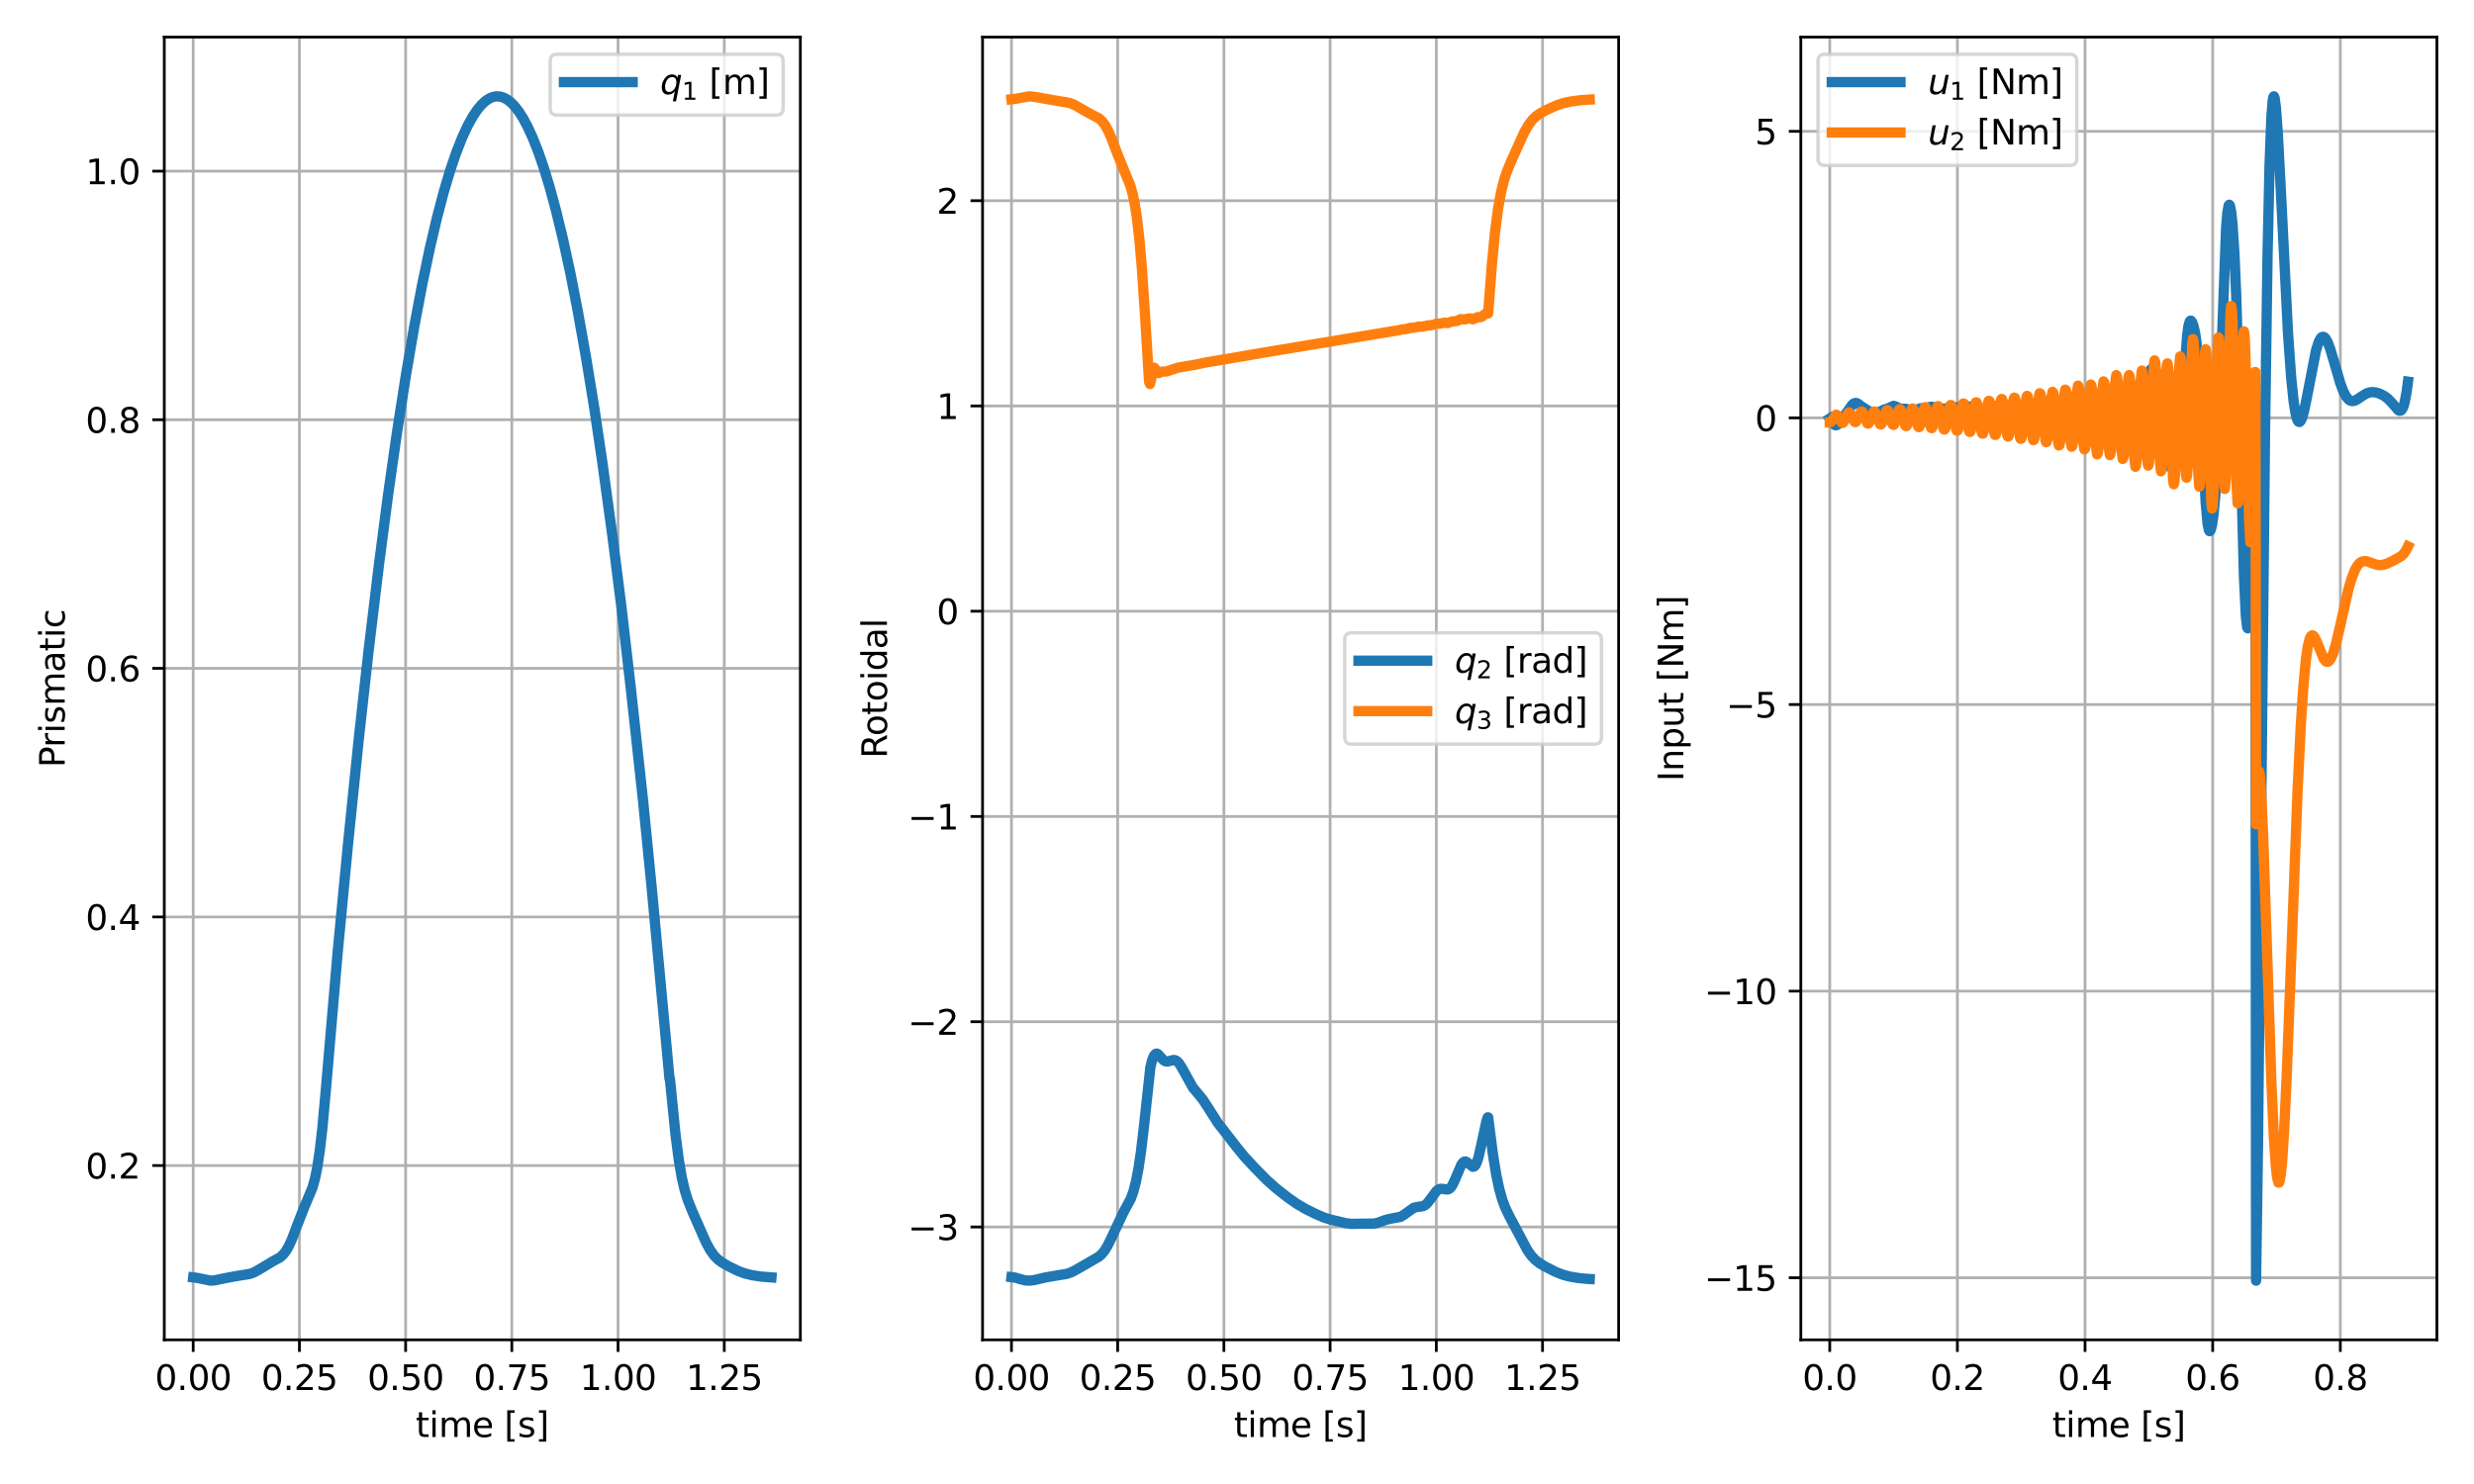 <?xml version="1.0" encoding="utf-8" standalone="no"?>
<!DOCTYPE svg PUBLIC "-//W3C//DTD SVG 1.1//EN"
  "http://www.w3.org/Graphics/SVG/1.1/DTD/svg11.dtd">
<svg xmlns:xlink="http://www.w3.org/1999/xlink" width="720pt" height="432pt" viewBox="0 0 720 432" xmlns="http://www.w3.org/2000/svg" version="1.1">
 <defs>
  <style type="text/css">*{stroke-linejoin: round; stroke-linecap: butt}</style>
 </defs>
 <g id="figure_1">
  <g id="patch_1">
   <path d="M 0 432 
L 720 432 
L 720 0 
L 0 0 
z
" style="fill: #ffffff"/>
  </g>
  <g id="axes_1">
   <g id="patch_2">
    <path d="M 47.81 390.04 
L 232.92 390.04 
L 232.92 10.8 
L 47.81 10.8 
z
" style="fill: #ffffff"/>
   </g>
   <g id="matplotlib.axis_1">
    <g id="xtick_1">
     <g id="line2d_1">
      <path d="M 56.224 390.04 
L 56.224 10.8 
" clip-path="url(#p49f0c5a024)" style="fill: none; stroke: #b0b0b0; stroke-width: 0.8; stroke-linecap: square"/>
     </g>
     <g id="line2d_2">
      <defs>
       <path id="m53ff39b8c8" d="M 0 0 
L 0 3.5 
" style="stroke: #000000; stroke-width: 0.8"/>
      </defs>
      <g>
       <use xlink:href="#m53ff39b8c8" x="56.224" y="390.04" style="stroke: #000000; stroke-width: 0.8"/>
      </g>
     </g>
     <g id="text_1">
      <!-- 0.00 -->
      <g transform="translate(45.091 404.638)scale(0.1 -0.1)">
       <defs>
        <path id="DejaVuSans-30" d="M 2034 4250 
Q 1547 4250 1301 3770 
Q 1056 3291 1056 2328 
Q 1056 1369 1301 889 
Q 1547 409 2034 409 
Q 2525 409 2770 889 
Q 3016 1369 3016 2328 
Q 3016 3291 2770 3770 
Q 2525 4250 2034 4250 
z
M 2034 4750 
Q 2819 4750 3233 4129 
Q 3647 3509 3647 2328 
Q 3647 1150 3233 529 
Q 2819 -91 2034 -91 
Q 1250 -91 836 529 
Q 422 1150 422 2328 
Q 422 3509 836 4129 
Q 1250 4750 2034 4750 
z
" transform="scale(0.016)"/>
        <path id="DejaVuSans-2e" d="M 684 794 
L 1344 794 
L 1344 0 
L 684 0 
L 684 794 
z
" transform="scale(0.016)"/>
       </defs>
       <use xlink:href="#DejaVuSans-30"/>
       <use xlink:href="#DejaVuSans-2e" x="63.623"/>
       <use xlink:href="#DejaVuSans-30" x="95.41"/>
       <use xlink:href="#DejaVuSans-30" x="159.033"/>
      </g>
     </g>
    </g>
    <g id="xtick_2">
     <g id="line2d_3">
      <path d="M 87.136 390.04 
L 87.136 10.8 
" clip-path="url(#p49f0c5a024)" style="fill: none; stroke: #b0b0b0; stroke-width: 0.8; stroke-linecap: square"/>
     </g>
     <g id="line2d_4">
      <g>
       <use xlink:href="#m53ff39b8c8" x="87.136" y="390.04" style="stroke: #000000; stroke-width: 0.8"/>
      </g>
     </g>
     <g id="text_2">
      <!-- 0.25 -->
      <g transform="translate(76.003 404.638)scale(0.1 -0.1)">
       <defs>
        <path id="DejaVuSans-32" d="M 1228 531 
L 3431 531 
L 3431 0 
L 469 0 
L 469 531 
Q 828 903 1448 1529 
Q 2069 2156 2228 2338 
Q 2531 2678 2651 2914 
Q 2772 3150 2772 3378 
Q 2772 3750 2511 3984 
Q 2250 4219 1831 4219 
Q 1534 4219 1204 4116 
Q 875 4013 500 3803 
L 500 4441 
Q 881 4594 1212 4672 
Q 1544 4750 1819 4750 
Q 2544 4750 2975 4387 
Q 3406 4025 3406 3419 
Q 3406 3131 3298 2873 
Q 3191 2616 2906 2266 
Q 2828 2175 2409 1742 
Q 1991 1309 1228 531 
z
" transform="scale(0.016)"/>
        <path id="DejaVuSans-35" d="M 691 4666 
L 3169 4666 
L 3169 4134 
L 1269 4134 
L 1269 2991 
Q 1406 3038 1543 3061 
Q 1681 3084 1819 3084 
Q 2600 3084 3056 2656 
Q 3513 2228 3513 1497 
Q 3513 744 3044 326 
Q 2575 -91 1722 -91 
Q 1428 -91 1123 -41 
Q 819 9 494 109 
L 494 744 
Q 775 591 1075 516 
Q 1375 441 1709 441 
Q 2250 441 2565 725 
Q 2881 1009 2881 1497 
Q 2881 1984 2565 2268 
Q 2250 2553 1709 2553 
Q 1456 2553 1204 2497 
Q 953 2441 691 2322 
L 691 4666 
z
" transform="scale(0.016)"/>
       </defs>
       <use xlink:href="#DejaVuSans-30"/>
       <use xlink:href="#DejaVuSans-2e" x="63.623"/>
       <use xlink:href="#DejaVuSans-32" x="95.41"/>
       <use xlink:href="#DejaVuSans-35" x="159.033"/>
      </g>
     </g>
    </g>
    <g id="xtick_3">
     <g id="line2d_5">
      <path d="M 118.047 390.04 
L 118.047 10.8 
" clip-path="url(#p49f0c5a024)" style="fill: none; stroke: #b0b0b0; stroke-width: 0.8; stroke-linecap: square"/>
     </g>
     <g id="line2d_6">
      <g>
       <use xlink:href="#m53ff39b8c8" x="118.047" y="390.04" style="stroke: #000000; stroke-width: 0.8"/>
      </g>
     </g>
     <g id="text_3">
      <!-- 0.50 -->
      <g transform="translate(106.914 404.638)scale(0.1 -0.1)">
       <use xlink:href="#DejaVuSans-30"/>
       <use xlink:href="#DejaVuSans-2e" x="63.623"/>
       <use xlink:href="#DejaVuSans-35" x="95.41"/>
       <use xlink:href="#DejaVuSans-30" x="159.033"/>
      </g>
     </g>
    </g>
    <g id="xtick_4">
     <g id="line2d_7">
      <path d="M 148.958 390.04 
L 148.958 10.8 
" clip-path="url(#p49f0c5a024)" style="fill: none; stroke: #b0b0b0; stroke-width: 0.8; stroke-linecap: square"/>
     </g>
     <g id="line2d_8">
      <g>
       <use xlink:href="#m53ff39b8c8" x="148.958" y="390.04" style="stroke: #000000; stroke-width: 0.8"/>
      </g>
     </g>
     <g id="text_4">
      <!-- 0.75 -->
      <g transform="translate(137.826 404.638)scale(0.1 -0.1)">
       <defs>
        <path id="DejaVuSans-37" d="M 525 4666 
L 3525 4666 
L 3525 4397 
L 1831 0 
L 1172 0 
L 2766 4134 
L 525 4134 
L 525 4666 
z
" transform="scale(0.016)"/>
       </defs>
       <use xlink:href="#DejaVuSans-30"/>
       <use xlink:href="#DejaVuSans-2e" x="63.623"/>
       <use xlink:href="#DejaVuSans-37" x="95.41"/>
       <use xlink:href="#DejaVuSans-35" x="159.033"/>
      </g>
     </g>
    </g>
    <g id="xtick_5">
     <g id="line2d_9">
      <path d="M 179.87 390.04 
L 179.87 10.8 
" clip-path="url(#p49f0c5a024)" style="fill: none; stroke: #b0b0b0; stroke-width: 0.8; stroke-linecap: square"/>
     </g>
     <g id="line2d_10">
      <g>
       <use xlink:href="#m53ff39b8c8" x="179.87" y="390.04" style="stroke: #000000; stroke-width: 0.8"/>
      </g>
     </g>
     <g id="text_5">
      <!-- 1.00 -->
      <g transform="translate(168.737 404.638)scale(0.1 -0.1)">
       <defs>
        <path id="DejaVuSans-31" d="M 794 531 
L 1825 531 
L 1825 4091 
L 703 3866 
L 703 4441 
L 1819 4666 
L 2450 4666 
L 2450 531 
L 3481 531 
L 3481 0 
L 794 0 
L 794 531 
z
" transform="scale(0.016)"/>
       </defs>
       <use xlink:href="#DejaVuSans-31"/>
       <use xlink:href="#DejaVuSans-2e" x="63.623"/>
       <use xlink:href="#DejaVuSans-30" x="95.41"/>
       <use xlink:href="#DejaVuSans-30" x="159.033"/>
      </g>
     </g>
    </g>
    <g id="xtick_6">
     <g id="line2d_11">
      <path d="M 210.781 390.04 
L 210.781 10.8 
" clip-path="url(#p49f0c5a024)" style="fill: none; stroke: #b0b0b0; stroke-width: 0.8; stroke-linecap: square"/>
     </g>
     <g id="line2d_12">
      <g>
       <use xlink:href="#m53ff39b8c8" x="210.781" y="390.04" style="stroke: #000000; stroke-width: 0.8"/>
      </g>
     </g>
     <g id="text_6">
      <!-- 1.25 -->
      <g transform="translate(199.648 404.638)scale(0.1 -0.1)">
       <use xlink:href="#DejaVuSans-31"/>
       <use xlink:href="#DejaVuSans-2e" x="63.623"/>
       <use xlink:href="#DejaVuSans-32" x="95.41"/>
       <use xlink:href="#DejaVuSans-35" x="159.033"/>
      </g>
     </g>
    </g>
    <g id="text_7">
     <!-- time [s] -->
     <g transform="translate(120.974 418.317)scale(0.1 -0.1)">
      <defs>
       <path id="DejaVuSans-74" d="M 1172 4494 
L 1172 3500 
L 2356 3500 
L 2356 3053 
L 1172 3053 
L 1172 1153 
Q 1172 725 1289 603 
Q 1406 481 1766 481 
L 2356 481 
L 2356 0 
L 1766 0 
Q 1100 0 847 248 
Q 594 497 594 1153 
L 594 3053 
L 172 3053 
L 172 3500 
L 594 3500 
L 594 4494 
L 1172 4494 
z
" transform="scale(0.016)"/>
       <path id="DejaVuSans-69" d="M 603 3500 
L 1178 3500 
L 1178 0 
L 603 0 
L 603 3500 
z
M 603 4863 
L 1178 4863 
L 1178 4134 
L 603 4134 
L 603 4863 
z
" transform="scale(0.016)"/>
       <path id="DejaVuSans-6d" d="M 3328 2828 
Q 3544 3216 3844 3400 
Q 4144 3584 4550 3584 
Q 5097 3584 5394 3201 
Q 5691 2819 5691 2113 
L 5691 0 
L 5113 0 
L 5113 2094 
Q 5113 2597 4934 2840 
Q 4756 3084 4391 3084 
Q 3944 3084 3684 2787 
Q 3425 2491 3425 1978 
L 3425 0 
L 2847 0 
L 2847 2094 
Q 2847 2600 2669 2842 
Q 2491 3084 2119 3084 
Q 1678 3084 1418 2786 
Q 1159 2488 1159 1978 
L 1159 0 
L 581 0 
L 581 3500 
L 1159 3500 
L 1159 2956 
Q 1356 3278 1631 3431 
Q 1906 3584 2284 3584 
Q 2666 3584 2933 3390 
Q 3200 3197 3328 2828 
z
" transform="scale(0.016)"/>
       <path id="DejaVuSans-65" d="M 3597 1894 
L 3597 1613 
L 953 1613 
Q 991 1019 1311 708 
Q 1631 397 2203 397 
Q 2534 397 2845 478 
Q 3156 559 3463 722 
L 3463 178 
Q 3153 47 2828 -22 
Q 2503 -91 2169 -91 
Q 1331 -91 842 396 
Q 353 884 353 1716 
Q 353 2575 817 3079 
Q 1281 3584 2069 3584 
Q 2775 3584 3186 3129 
Q 3597 2675 3597 1894 
z
M 3022 2063 
Q 3016 2534 2758 2815 
Q 2500 3097 2075 3097 
Q 1594 3097 1305 2825 
Q 1016 2553 972 2059 
L 3022 2063 
z
" transform="scale(0.016)"/>
       <path id="DejaVuSans-20" transform="scale(0.016)"/>
       <path id="DejaVuSans-5b" d="M 550 4863 
L 1875 4863 
L 1875 4416 
L 1125 4416 
L 1125 -397 
L 1875 -397 
L 1875 -844 
L 550 -844 
L 550 4863 
z
" transform="scale(0.016)"/>
       <path id="DejaVuSans-73" d="M 2834 3397 
L 2834 2853 
Q 2591 2978 2328 3040 
Q 2066 3103 1784 3103 
Q 1356 3103 1142 2972 
Q 928 2841 928 2578 
Q 928 2378 1081 2264 
Q 1234 2150 1697 2047 
L 1894 2003 
Q 2506 1872 2764 1633 
Q 3022 1394 3022 966 
Q 3022 478 2636 193 
Q 2250 -91 1575 -91 
Q 1294 -91 989 -36 
Q 684 19 347 128 
L 347 722 
Q 666 556 975 473 
Q 1284 391 1588 391 
Q 1994 391 2212 530 
Q 2431 669 2431 922 
Q 2431 1156 2273 1281 
Q 2116 1406 1581 1522 
L 1381 1569 
Q 847 1681 609 1914 
Q 372 2147 372 2553 
Q 372 3047 722 3315 
Q 1072 3584 1716 3584 
Q 2034 3584 2315 3537 
Q 2597 3491 2834 3397 
z
" transform="scale(0.016)"/>
       <path id="DejaVuSans-5d" d="M 1947 4863 
L 1947 -844 
L 622 -844 
L 622 -397 
L 1369 -397 
L 1369 4416 
L 622 4416 
L 622 4863 
L 1947 4863 
z
" transform="scale(0.016)"/>
      </defs>
      <use xlink:href="#DejaVuSans-74"/>
      <use xlink:href="#DejaVuSans-69" x="39.209"/>
      <use xlink:href="#DejaVuSans-6d" x="66.992"/>
      <use xlink:href="#DejaVuSans-65" x="164.404"/>
      <use xlink:href="#DejaVuSans-20" x="225.928"/>
      <use xlink:href="#DejaVuSans-5b" x="257.715"/>
      <use xlink:href="#DejaVuSans-73" x="296.729"/>
      <use xlink:href="#DejaVuSans-5d" x="348.828"/>
     </g>
    </g>
   </g>
   <g id="matplotlib.axis_2">
    <g id="ytick_1">
     <g id="line2d_13">
      <path d="M 47.81 339.294 
L 232.92 339.294 
" clip-path="url(#p49f0c5a024)" style="fill: none; stroke: #b0b0b0; stroke-width: 0.8; stroke-linecap: square"/>
     </g>
     <g id="line2d_14">
      <defs>
       <path id="m004892e518" d="M 0 0 
L -3.5 0 
" style="stroke: #000000; stroke-width: 0.8"/>
      </defs>
      <g>
       <use xlink:href="#m004892e518" x="47.81" y="339.294" style="stroke: #000000; stroke-width: 0.8"/>
      </g>
     </g>
     <g id="text_8">
      <!-- 0.2 -->
      <g transform="translate(24.907 343.094)scale(0.1 -0.1)">
       <use xlink:href="#DejaVuSans-30"/>
       <use xlink:href="#DejaVuSans-2e" x="63.623"/>
       <use xlink:href="#DejaVuSans-32" x="95.41"/>
      </g>
     </g>
    </g>
    <g id="ytick_2">
     <g id="line2d_15">
      <path d="M 47.81 266.927 
L 232.92 266.927 
" clip-path="url(#p49f0c5a024)" style="fill: none; stroke: #b0b0b0; stroke-width: 0.8; stroke-linecap: square"/>
     </g>
     <g id="line2d_16">
      <g>
       <use xlink:href="#m004892e518" x="47.81" y="266.927" style="stroke: #000000; stroke-width: 0.8"/>
      </g>
     </g>
     <g id="text_9">
      <!-- 0.4 -->
      <g transform="translate(24.907 270.726)scale(0.1 -0.1)">
       <defs>
        <path id="DejaVuSans-34" d="M 2419 4116 
L 825 1625 
L 2419 1625 
L 2419 4116 
z
M 2253 4666 
L 3047 4666 
L 3047 1625 
L 3713 1625 
L 3713 1100 
L 3047 1100 
L 3047 0 
L 2419 0 
L 2419 1100 
L 313 1100 
L 313 1709 
L 2253 4666 
z
" transform="scale(0.016)"/>
       </defs>
       <use xlink:href="#DejaVuSans-30"/>
       <use xlink:href="#DejaVuSans-2e" x="63.623"/>
       <use xlink:href="#DejaVuSans-34" x="95.41"/>
      </g>
     </g>
    </g>
    <g id="ytick_3">
     <g id="line2d_17">
      <path d="M 47.81 194.559 
L 232.92 194.559 
" clip-path="url(#p49f0c5a024)" style="fill: none; stroke: #b0b0b0; stroke-width: 0.8; stroke-linecap: square"/>
     </g>
     <g id="line2d_18">
      <g>
       <use xlink:href="#m004892e518" x="47.81" y="194.559" style="stroke: #000000; stroke-width: 0.8"/>
      </g>
     </g>
     <g id="text_10">
      <!-- 0.6 -->
      <g transform="translate(24.907 198.358)scale(0.1 -0.1)">
       <defs>
        <path id="DejaVuSans-36" d="M 2113 2584 
Q 1688 2584 1439 2293 
Q 1191 2003 1191 1497 
Q 1191 994 1439 701 
Q 1688 409 2113 409 
Q 2538 409 2786 701 
Q 3034 994 3034 1497 
Q 3034 2003 2786 2293 
Q 2538 2584 2113 2584 
z
M 3366 4563 
L 3366 3988 
Q 3128 4100 2886 4159 
Q 2644 4219 2406 4219 
Q 1781 4219 1451 3797 
Q 1122 3375 1075 2522 
Q 1259 2794 1537 2939 
Q 1816 3084 2150 3084 
Q 2853 3084 3261 2657 
Q 3669 2231 3669 1497 
Q 3669 778 3244 343 
Q 2819 -91 2113 -91 
Q 1303 -91 875 529 
Q 447 1150 447 2328 
Q 447 3434 972 4092 
Q 1497 4750 2381 4750 
Q 2619 4750 2861 4703 
Q 3103 4656 3366 4563 
z
" transform="scale(0.016)"/>
       </defs>
       <use xlink:href="#DejaVuSans-30"/>
       <use xlink:href="#DejaVuSans-2e" x="63.623"/>
       <use xlink:href="#DejaVuSans-36" x="95.41"/>
      </g>
     </g>
    </g>
    <g id="ytick_4">
     <g id="line2d_19">
      <path d="M 47.81 122.191 
L 232.92 122.191 
" clip-path="url(#p49f0c5a024)" style="fill: none; stroke: #b0b0b0; stroke-width: 0.8; stroke-linecap: square"/>
     </g>
     <g id="line2d_20">
      <g>
       <use xlink:href="#m004892e518" x="47.81" y="122.191" style="stroke: #000000; stroke-width: 0.8"/>
      </g>
     </g>
     <g id="text_11">
      <!-- 0.8 -->
      <g transform="translate(24.907 125.99)scale(0.1 -0.1)">
       <defs>
        <path id="DejaVuSans-38" d="M 2034 2216 
Q 1584 2216 1326 1975 
Q 1069 1734 1069 1313 
Q 1069 891 1326 650 
Q 1584 409 2034 409 
Q 2484 409 2743 651 
Q 3003 894 3003 1313 
Q 3003 1734 2745 1975 
Q 2488 2216 2034 2216 
z
M 1403 2484 
Q 997 2584 770 2862 
Q 544 3141 544 3541 
Q 544 4100 942 4425 
Q 1341 4750 2034 4750 
Q 2731 4750 3128 4425 
Q 3525 4100 3525 3541 
Q 3525 3141 3298 2862 
Q 3072 2584 2669 2484 
Q 3125 2378 3379 2068 
Q 3634 1759 3634 1313 
Q 3634 634 3220 271 
Q 2806 -91 2034 -91 
Q 1263 -91 848 271 
Q 434 634 434 1313 
Q 434 1759 690 2068 
Q 947 2378 1403 2484 
z
M 1172 3481 
Q 1172 3119 1398 2916 
Q 1625 2713 2034 2713 
Q 2441 2713 2670 2916 
Q 2900 3119 2900 3481 
Q 2900 3844 2670 4047 
Q 2441 4250 2034 4250 
Q 1625 4250 1398 4047 
Q 1172 3844 1172 3481 
z
" transform="scale(0.016)"/>
       </defs>
       <use xlink:href="#DejaVuSans-30"/>
       <use xlink:href="#DejaVuSans-2e" x="63.623"/>
       <use xlink:href="#DejaVuSans-38" x="95.41"/>
      </g>
     </g>
    </g>
    <g id="ytick_5">
     <g id="line2d_21">
      <path d="M 47.81 49.823 
L 232.92 49.823 
" clip-path="url(#p49f0c5a024)" style="fill: none; stroke: #b0b0b0; stroke-width: 0.8; stroke-linecap: square"/>
     </g>
     <g id="line2d_22">
      <g>
       <use xlink:href="#m004892e518" x="47.81" y="49.823" style="stroke: #000000; stroke-width: 0.8"/>
      </g>
     </g>
     <g id="text_12">
      <!-- 1.0 -->
      <g transform="translate(24.907 53.623)scale(0.1 -0.1)">
       <use xlink:href="#DejaVuSans-31"/>
       <use xlink:href="#DejaVuSans-2e" x="63.623"/>
       <use xlink:href="#DejaVuSans-30" x="95.41"/>
      </g>
     </g>
    </g>
    <g id="text_13">
     <!-- Prismatic -->
     <g transform="translate(18.827 223.429)rotate(-90)scale(0.1 -0.1)">
      <defs>
       <path id="DejaVuSans-50" d="M 1259 4147 
L 1259 2394 
L 2053 2394 
Q 2494 2394 2734 2622 
Q 2975 2850 2975 3272 
Q 2975 3691 2734 3919 
Q 2494 4147 2053 4147 
L 1259 4147 
z
M 628 4666 
L 2053 4666 
Q 2838 4666 3239 4311 
Q 3641 3956 3641 3272 
Q 3641 2581 3239 2228 
Q 2838 1875 2053 1875 
L 1259 1875 
L 1259 0 
L 628 0 
L 628 4666 
z
" transform="scale(0.016)"/>
       <path id="DejaVuSans-72" d="M 2631 2963 
Q 2534 3019 2420 3045 
Q 2306 3072 2169 3072 
Q 1681 3072 1420 2755 
Q 1159 2438 1159 1844 
L 1159 0 
L 581 0 
L 581 3500 
L 1159 3500 
L 1159 2956 
Q 1341 3275 1631 3429 
Q 1922 3584 2338 3584 
Q 2397 3584 2469 3576 
Q 2541 3569 2628 3553 
L 2631 2963 
z
" transform="scale(0.016)"/>
       <path id="DejaVuSans-61" d="M 2194 1759 
Q 1497 1759 1228 1600 
Q 959 1441 959 1056 
Q 959 750 1161 570 
Q 1363 391 1709 391 
Q 2188 391 2477 730 
Q 2766 1069 2766 1631 
L 2766 1759 
L 2194 1759 
z
M 3341 1997 
L 3341 0 
L 2766 0 
L 2766 531 
Q 2569 213 2275 61 
Q 1981 -91 1556 -91 
Q 1019 -91 701 211 
Q 384 513 384 1019 
Q 384 1609 779 1909 
Q 1175 2209 1959 2209 
L 2766 2209 
L 2766 2266 
Q 2766 2663 2505 2880 
Q 2244 3097 1772 3097 
Q 1472 3097 1187 3025 
Q 903 2953 641 2809 
L 641 3341 
Q 956 3463 1253 3523 
Q 1550 3584 1831 3584 
Q 2591 3584 2966 3190 
Q 3341 2797 3341 1997 
z
" transform="scale(0.016)"/>
       <path id="DejaVuSans-63" d="M 3122 3366 
L 3122 2828 
Q 2878 2963 2633 3030 
Q 2388 3097 2138 3097 
Q 1578 3097 1268 2742 
Q 959 2388 959 1747 
Q 959 1106 1268 751 
Q 1578 397 2138 397 
Q 2388 397 2633 464 
Q 2878 531 3122 666 
L 3122 134 
Q 2881 22 2623 -34 
Q 2366 -91 2075 -91 
Q 1284 -91 818 406 
Q 353 903 353 1747 
Q 353 2603 823 3093 
Q 1294 3584 2113 3584 
Q 2378 3584 2631 3529 
Q 2884 3475 3122 3366 
z
" transform="scale(0.016)"/>
      </defs>
      <use xlink:href="#DejaVuSans-50"/>
      <use xlink:href="#DejaVuSans-72" x="58.553"/>
      <use xlink:href="#DejaVuSans-69" x="99.666"/>
      <use xlink:href="#DejaVuSans-73" x="127.449"/>
      <use xlink:href="#DejaVuSans-6d" x="179.549"/>
      <use xlink:href="#DejaVuSans-61" x="276.961"/>
      <use xlink:href="#DejaVuSans-74" x="338.24"/>
      <use xlink:href="#DejaVuSans-69" x="377.449"/>
      <use xlink:href="#DejaVuSans-63" x="405.232"/>
     </g>
    </g>
   </g>
   <g id="line2d_23">
    <path d="M 56.224 371.86 
L 57.337 371.996 
L 61.294 372.802 
L 62.654 372.68 
L 65.003 372.183 
L 68.094 371.599 
L 72.793 370.819 
L 74.153 370.284 
L 75.636 369.442 
L 79.346 367.194 
L 81.448 366.058 
L 82.313 365.312 
L 83.179 364.23 
L 84.044 362.742 
L 85.034 360.551 
L 86.641 356.296 
L 88.496 351.556 
L 90.969 345.654 
L 91.71 342.938 
L 92.329 339.863 
L 93.071 334.92 
L 93.812 328.45 
L 94.802 317.631 
L 98.264 277.301 
L 101.231 246.254 
L 104.446 214.812 
L 107.29 189.264 
L 110.257 164.605 
L 112.977 143.8 
L 115.574 125.621 
L 118.171 108.968 
L 120.52 95.257 
L 122.869 82.842 
L 125.095 72.243 
L 127.197 63.278 
L 129.175 55.776 
L 131.03 49.561 
L 132.761 44.469 
L 134.492 40.062 
L 136.099 36.587 
L 137.583 33.907 
L 138.943 31.892 
L 140.18 30.426 
L 141.416 29.308 
L 142.529 28.6 
L 143.518 28.209 
L 144.507 28.044 
L 145.496 28.104 
L 146.485 28.387 
L 147.475 28.892 
L 148.587 29.722 
L 149.7 30.835 
L 150.937 32.404 
L 152.173 34.33 
L 153.533 36.854 
L 155.017 40.083 
L 156.624 44.133 
L 158.232 48.775 
L 159.963 54.458 
L 161.818 61.31 
L 163.92 69.976 
L 166.021 79.659 
L 168.123 90.418 
L 170.596 104.298 
L 172.946 118.723 
L 175.295 134.573 
L 178.262 156.235 
L 180.859 176.79 
L 183.579 200.319 
L 187.165 233.246 
L 189.638 258.191 
L 194.584 311.176 
L 194.831 313.978 
L 194.955 313.978 
L 196.562 330.018 
L 197.551 337.703 
L 198.417 342.758 
L 199.282 346.488 
L 200.148 349.277 
L 201.384 352.406 
L 205.464 361.667 
L 206.701 363.925 
L 207.814 365.483 
L 208.927 366.626 
L 210.163 367.552 
L 212.018 368.62 
L 214.862 370.007 
L 216.84 370.728 
L 218.818 371.208 
L 221.538 371.624 
L 224.506 371.853 
L 224.506 371.853 
" clip-path="url(#p49f0c5a024)" style="fill: none; stroke: #1f77b4; stroke-width: 3; stroke-linecap: square"/>
   </g>
   <g id="patch_3">
    <path d="M 47.81 390.04 
L 47.81 10.8 
" style="fill: none; stroke: #000000; stroke-width: 0.8; stroke-linejoin: miter; stroke-linecap: square"/>
   </g>
   <g id="patch_4">
    <path d="M 232.92 390.04 
L 232.92 10.8 
" style="fill: none; stroke: #000000; stroke-width: 0.8; stroke-linejoin: miter; stroke-linecap: square"/>
   </g>
   <g id="patch_5">
    <path d="M 47.81 390.04 
L 232.92 390.04 
" style="fill: none; stroke: #000000; stroke-width: 0.8; stroke-linejoin: miter; stroke-linecap: square"/>
   </g>
   <g id="patch_6">
    <path d="M 47.81 10.8 
L 232.92 10.8 
" style="fill: none; stroke: #000000; stroke-width: 0.8; stroke-linejoin: miter; stroke-linecap: square"/>
   </g>
   <g id="legend_1">
    <g id="patch_7">
     <path d="M 162.12 33.5 
L 225.92 33.5 
Q 227.92 33.5 227.92 31.5 
L 227.92 17.8 
Q 227.92 15.8 225.92 15.8 
L 162.12 15.8 
Q 160.12 15.8 160.12 17.8 
L 160.12 31.5 
Q 160.12 33.5 162.12 33.5 
z
" style="fill: #ffffff; opacity: 0.8; stroke: #cccccc; stroke-linejoin: miter"/>
    </g>
    <g id="line2d_24">
     <path d="M 164.12 23.9 
L 174.12 23.9 
L 184.12 23.9 
" style="fill: none; stroke: #1f77b4; stroke-width: 3; stroke-linecap: square"/>
    </g>
    <g id="text_14">
     <!-- $q_1$ [m] -->
     <g transform="translate(192.12 27.4)scale(0.1 -0.1)">
      <defs>
       <path id="DejaVuSans-Oblique-71" d="M 2669 525 
Q 2438 222 2123 65 
Q 1809 -91 1428 -91 
Q 897 -91 595 267 
Q 294 625 294 1253 
Q 294 1759 480 2231 
Q 666 2703 1013 3078 
Q 1238 3322 1530 3453 
Q 1822 3584 2144 3584 
Q 2531 3584 2781 3431 
Q 3031 3278 3144 2969 
L 3244 3494 
L 3822 3494 
L 2888 -1319 
L 2309 -1319 
L 2669 525 
z
M 891 1338 
Q 891 875 1084 633 
Q 1278 391 1644 391 
Q 2188 391 2572 911 
Q 2956 1431 2956 2175 
Q 2956 2625 2757 2864 
Q 2559 3103 2188 3103 
Q 1916 3103 1684 2976 
Q 1453 2850 1281 2606 
Q 1100 2350 995 2006 
Q 891 1663 891 1338 
z
" transform="scale(0.016)"/>
      </defs>
      <use xlink:href="#DejaVuSans-Oblique-71" transform="translate(0 0.016)"/>
      <use xlink:href="#DejaVuSans-31" transform="translate(63.477 -16.391)scale(0.7)"/>
      <use xlink:href="#DejaVuSans-20" transform="translate(110.747 0.016)"/>
      <use xlink:href="#DejaVuSans-5b" transform="translate(142.534 0.016)"/>
      <use xlink:href="#DejaVuSans-6d" transform="translate(181.548 0.016)"/>
      <use xlink:href="#DejaVuSans-5d" transform="translate(278.96 0.016)"/>
     </g>
    </g>
   </g>
  </g>
  <g id="axes_2">
   <g id="patch_8">
    <path d="M 285.95 390.04 
L 471.06 390.04 
L 471.06 10.8 
L 285.95 10.8 
z
" style="fill: #ffffff"/>
   </g>
   <g id="matplotlib.axis_3">
    <g id="xtick_7">
     <g id="line2d_25">
      <path d="M 294.364 390.04 
L 294.364 10.8 
" clip-path="url(#pbcbfd144fa)" style="fill: none; stroke: #b0b0b0; stroke-width: 0.8; stroke-linecap: square"/>
     </g>
     <g id="line2d_26">
      <g>
       <use xlink:href="#m53ff39b8c8" x="294.364" y="390.04" style="stroke: #000000; stroke-width: 0.8"/>
      </g>
     </g>
     <g id="text_15">
      <!-- 0.00 -->
      <g transform="translate(283.231 404.638)scale(0.1 -0.1)">
       <use xlink:href="#DejaVuSans-30"/>
       <use xlink:href="#DejaVuSans-2e" x="63.623"/>
       <use xlink:href="#DejaVuSans-30" x="95.41"/>
       <use xlink:href="#DejaVuSans-30" x="159.033"/>
      </g>
     </g>
    </g>
    <g id="xtick_8">
     <g id="line2d_27">
      <path d="M 325.276 390.04 
L 325.276 10.8 
" clip-path="url(#pbcbfd144fa)" style="fill: none; stroke: #b0b0b0; stroke-width: 0.8; stroke-linecap: square"/>
     </g>
     <g id="line2d_28">
      <g>
       <use xlink:href="#m53ff39b8c8" x="325.276" y="390.04" style="stroke: #000000; stroke-width: 0.8"/>
      </g>
     </g>
     <g id="text_16">
      <!-- 0.25 -->
      <g transform="translate(314.143 404.638)scale(0.1 -0.1)">
       <use xlink:href="#DejaVuSans-30"/>
       <use xlink:href="#DejaVuSans-2e" x="63.623"/>
       <use xlink:href="#DejaVuSans-32" x="95.41"/>
       <use xlink:href="#DejaVuSans-35" x="159.033"/>
      </g>
     </g>
    </g>
    <g id="xtick_9">
     <g id="line2d_29">
      <path d="M 356.187 390.04 
L 356.187 10.8 
" clip-path="url(#pbcbfd144fa)" style="fill: none; stroke: #b0b0b0; stroke-width: 0.8; stroke-linecap: square"/>
     </g>
     <g id="line2d_30">
      <g>
       <use xlink:href="#m53ff39b8c8" x="356.187" y="390.04" style="stroke: #000000; stroke-width: 0.8"/>
      </g>
     </g>
     <g id="text_17">
      <!-- 0.50 -->
      <g transform="translate(345.054 404.638)scale(0.1 -0.1)">
       <use xlink:href="#DejaVuSans-30"/>
       <use xlink:href="#DejaVuSans-2e" x="63.623"/>
       <use xlink:href="#DejaVuSans-35" x="95.41"/>
       <use xlink:href="#DejaVuSans-30" x="159.033"/>
      </g>
     </g>
    </g>
    <g id="xtick_10">
     <g id="line2d_31">
      <path d="M 387.098 390.04 
L 387.098 10.8 
" clip-path="url(#pbcbfd144fa)" style="fill: none; stroke: #b0b0b0; stroke-width: 0.8; stroke-linecap: square"/>
     </g>
     <g id="line2d_32">
      <g>
       <use xlink:href="#m53ff39b8c8" x="387.098" y="390.04" style="stroke: #000000; stroke-width: 0.8"/>
      </g>
     </g>
     <g id="text_18">
      <!-- 0.75 -->
      <g transform="translate(375.966 404.638)scale(0.1 -0.1)">
       <use xlink:href="#DejaVuSans-30"/>
       <use xlink:href="#DejaVuSans-2e" x="63.623"/>
       <use xlink:href="#DejaVuSans-37" x="95.41"/>
       <use xlink:href="#DejaVuSans-35" x="159.033"/>
      </g>
     </g>
    </g>
    <g id="xtick_11">
     <g id="line2d_33">
      <path d="M 418.01 390.04 
L 418.01 10.8 
" clip-path="url(#pbcbfd144fa)" style="fill: none; stroke: #b0b0b0; stroke-width: 0.8; stroke-linecap: square"/>
     </g>
     <g id="line2d_34">
      <g>
       <use xlink:href="#m53ff39b8c8" x="418.01" y="390.04" style="stroke: #000000; stroke-width: 0.8"/>
      </g>
     </g>
     <g id="text_19">
      <!-- 1.00 -->
      <g transform="translate(406.877 404.638)scale(0.1 -0.1)">
       <use xlink:href="#DejaVuSans-31"/>
       <use xlink:href="#DejaVuSans-2e" x="63.623"/>
       <use xlink:href="#DejaVuSans-30" x="95.41"/>
       <use xlink:href="#DejaVuSans-30" x="159.033"/>
      </g>
     </g>
    </g>
    <g id="xtick_12">
     <g id="line2d_35">
      <path d="M 448.921 390.04 
L 448.921 10.8 
" clip-path="url(#pbcbfd144fa)" style="fill: none; stroke: #b0b0b0; stroke-width: 0.8; stroke-linecap: square"/>
     </g>
     <g id="line2d_36">
      <g>
       <use xlink:href="#m53ff39b8c8" x="448.921" y="390.04" style="stroke: #000000; stroke-width: 0.8"/>
      </g>
     </g>
     <g id="text_20">
      <!-- 1.25 -->
      <g transform="translate(437.788 404.638)scale(0.1 -0.1)">
       <use xlink:href="#DejaVuSans-31"/>
       <use xlink:href="#DejaVuSans-2e" x="63.623"/>
       <use xlink:href="#DejaVuSans-32" x="95.41"/>
       <use xlink:href="#DejaVuSans-35" x="159.033"/>
      </g>
     </g>
    </g>
    <g id="text_21">
     <!-- time [s] -->
     <g transform="translate(359.114 418.317)scale(0.1 -0.1)">
      <use xlink:href="#DejaVuSans-74"/>
      <use xlink:href="#DejaVuSans-69" x="39.209"/>
      <use xlink:href="#DejaVuSans-6d" x="66.992"/>
      <use xlink:href="#DejaVuSans-65" x="164.404"/>
      <use xlink:href="#DejaVuSans-20" x="225.928"/>
      <use xlink:href="#DejaVuSans-5b" x="257.715"/>
      <use xlink:href="#DejaVuSans-73" x="296.729"/>
      <use xlink:href="#DejaVuSans-5d" x="348.828"/>
     </g>
    </g>
   </g>
   <g id="matplotlib.axis_4">
    <g id="ytick_6">
     <g id="line2d_37">
      <path d="M 285.95 357.173 
L 471.06 357.173 
" clip-path="url(#pbcbfd144fa)" style="fill: none; stroke: #b0b0b0; stroke-width: 0.8; stroke-linecap: square"/>
     </g>
     <g id="line2d_38">
      <g>
       <use xlink:href="#m004892e518" x="285.95" y="357.173" style="stroke: #000000; stroke-width: 0.8"/>
      </g>
     </g>
     <g id="text_22">
      <!-- −3 -->
      <g transform="translate(264.208 360.972)scale(0.1 -0.1)">
       <defs>
        <path id="DejaVuSans-2212" d="M 678 2272 
L 4684 2272 
L 4684 1741 
L 678 1741 
L 678 2272 
z
" transform="scale(0.016)"/>
        <path id="DejaVuSans-33" d="M 2597 2516 
Q 3050 2419 3304 2112 
Q 3559 1806 3559 1356 
Q 3559 666 3084 287 
Q 2609 -91 1734 -91 
Q 1441 -91 1130 -33 
Q 819 25 488 141 
L 488 750 
Q 750 597 1062 519 
Q 1375 441 1716 441 
Q 2309 441 2620 675 
Q 2931 909 2931 1356 
Q 2931 1769 2642 2001 
Q 2353 2234 1838 2234 
L 1294 2234 
L 1294 2753 
L 1863 2753 
Q 2328 2753 2575 2939 
Q 2822 3125 2822 3475 
Q 2822 3834 2567 4026 
Q 2313 4219 1838 4219 
Q 1578 4219 1281 4162 
Q 984 4106 628 3988 
L 628 4550 
Q 988 4650 1302 4700 
Q 1616 4750 1894 4750 
Q 2613 4750 3031 4423 
Q 3450 4097 3450 3541 
Q 3450 3153 3228 2886 
Q 3006 2619 2597 2516 
z
" transform="scale(0.016)"/>
       </defs>
       <use xlink:href="#DejaVuSans-2212"/>
       <use xlink:href="#DejaVuSans-33" x="83.789"/>
      </g>
     </g>
    </g>
    <g id="ytick_7">
     <g id="line2d_39">
      <path d="M 285.95 297.422 
L 471.06 297.422 
" clip-path="url(#pbcbfd144fa)" style="fill: none; stroke: #b0b0b0; stroke-width: 0.8; stroke-linecap: square"/>
     </g>
     <g id="line2d_40">
      <g>
       <use xlink:href="#m004892e518" x="285.95" y="297.422" style="stroke: #000000; stroke-width: 0.8"/>
      </g>
     </g>
     <g id="text_23">
      <!-- −2 -->
      <g transform="translate(264.208 301.221)scale(0.1 -0.1)">
       <use xlink:href="#DejaVuSans-2212"/>
       <use xlink:href="#DejaVuSans-32" x="83.789"/>
      </g>
     </g>
    </g>
    <g id="ytick_8">
     <g id="line2d_41">
      <path d="M 285.95 237.671 
L 471.06 237.671 
" clip-path="url(#pbcbfd144fa)" style="fill: none; stroke: #b0b0b0; stroke-width: 0.8; stroke-linecap: square"/>
     </g>
     <g id="line2d_42">
      <g>
       <use xlink:href="#m004892e518" x="285.95" y="237.671" style="stroke: #000000; stroke-width: 0.8"/>
      </g>
     </g>
     <g id="text_24">
      <!-- −1 -->
      <g transform="translate(264.208 241.47)scale(0.1 -0.1)">
       <use xlink:href="#DejaVuSans-2212"/>
       <use xlink:href="#DejaVuSans-31" x="83.789"/>
      </g>
     </g>
    </g>
    <g id="ytick_9">
     <g id="line2d_43">
      <path d="M 285.95 177.92 
L 471.06 177.92 
" clip-path="url(#pbcbfd144fa)" style="fill: none; stroke: #b0b0b0; stroke-width: 0.8; stroke-linecap: square"/>
     </g>
     <g id="line2d_44">
      <g>
       <use xlink:href="#m004892e518" x="285.95" y="177.92" style="stroke: #000000; stroke-width: 0.8"/>
      </g>
     </g>
     <g id="text_25">
      <!-- 0 -->
      <g transform="translate(272.587 181.72)scale(0.1 -0.1)">
       <use xlink:href="#DejaVuSans-30"/>
      </g>
     </g>
    </g>
    <g id="ytick_10">
     <g id="line2d_45">
      <path d="M 285.95 118.17 
L 471.06 118.17 
" clip-path="url(#pbcbfd144fa)" style="fill: none; stroke: #b0b0b0; stroke-width: 0.8; stroke-linecap: square"/>
     </g>
     <g id="line2d_46">
      <g>
       <use xlink:href="#m004892e518" x="285.95" y="118.17" style="stroke: #000000; stroke-width: 0.8"/>
      </g>
     </g>
     <g id="text_26">
      <!-- 1 -->
      <g transform="translate(272.587 121.969)scale(0.1 -0.1)">
       <use xlink:href="#DejaVuSans-31"/>
      </g>
     </g>
    </g>
    <g id="ytick_11">
     <g id="line2d_47">
      <path d="M 285.95 58.419 
L 471.06 58.419 
" clip-path="url(#pbcbfd144fa)" style="fill: none; stroke: #b0b0b0; stroke-width: 0.8; stroke-linecap: square"/>
     </g>
     <g id="line2d_48">
      <g>
       <use xlink:href="#m004892e518" x="285.95" y="58.419" style="stroke: #000000; stroke-width: 0.8"/>
      </g>
     </g>
     <g id="text_27">
      <!-- 2 -->
      <g transform="translate(272.587 62.218)scale(0.1 -0.1)">
       <use xlink:href="#DejaVuSans-32"/>
      </g>
     </g>
    </g>
    <g id="text_28">
     <!-- Rotoidal -->
     <g transform="translate(258.128 220.765)rotate(-90)scale(0.1 -0.1)">
      <defs>
       <path id="DejaVuSans-52" d="M 2841 2188 
Q 3044 2119 3236 1894 
Q 3428 1669 3622 1275 
L 4263 0 
L 3584 0 
L 2988 1197 
Q 2756 1666 2539 1819 
Q 2322 1972 1947 1972 
L 1259 1972 
L 1259 0 
L 628 0 
L 628 4666 
L 2053 4666 
Q 2853 4666 3247 4331 
Q 3641 3997 3641 3322 
Q 3641 2881 3436 2590 
Q 3231 2300 2841 2188 
z
M 1259 4147 
L 1259 2491 
L 2053 2491 
Q 2509 2491 2742 2702 
Q 2975 2913 2975 3322 
Q 2975 3731 2742 3939 
Q 2509 4147 2053 4147 
L 1259 4147 
z
" transform="scale(0.016)"/>
       <path id="DejaVuSans-6f" d="M 1959 3097 
Q 1497 3097 1228 2736 
Q 959 2375 959 1747 
Q 959 1119 1226 758 
Q 1494 397 1959 397 
Q 2419 397 2687 759 
Q 2956 1122 2956 1747 
Q 2956 2369 2687 2733 
Q 2419 3097 1959 3097 
z
M 1959 3584 
Q 2709 3584 3137 3096 
Q 3566 2609 3566 1747 
Q 3566 888 3137 398 
Q 2709 -91 1959 -91 
Q 1206 -91 779 398 
Q 353 888 353 1747 
Q 353 2609 779 3096 
Q 1206 3584 1959 3584 
z
" transform="scale(0.016)"/>
       <path id="DejaVuSans-64" d="M 2906 2969 
L 2906 4863 
L 3481 4863 
L 3481 0 
L 2906 0 
L 2906 525 
Q 2725 213 2448 61 
Q 2172 -91 1784 -91 
Q 1150 -91 751 415 
Q 353 922 353 1747 
Q 353 2572 751 3078 
Q 1150 3584 1784 3584 
Q 2172 3584 2448 3432 
Q 2725 3281 2906 2969 
z
M 947 1747 
Q 947 1113 1208 752 
Q 1469 391 1925 391 
Q 2381 391 2643 752 
Q 2906 1113 2906 1747 
Q 2906 2381 2643 2742 
Q 2381 3103 1925 3103 
Q 1469 3103 1208 2742 
Q 947 2381 947 1747 
z
" transform="scale(0.016)"/>
       <path id="DejaVuSans-6c" d="M 603 4863 
L 1178 4863 
L 1178 0 
L 603 0 
L 603 4863 
z
" transform="scale(0.016)"/>
      </defs>
      <use xlink:href="#DejaVuSans-52"/>
      <use xlink:href="#DejaVuSans-6f" x="64.982"/>
      <use xlink:href="#DejaVuSans-74" x="126.164"/>
      <use xlink:href="#DejaVuSans-6f" x="165.373"/>
      <use xlink:href="#DejaVuSans-69" x="226.555"/>
      <use xlink:href="#DejaVuSans-64" x="254.338"/>
      <use xlink:href="#DejaVuSans-61" x="317.814"/>
      <use xlink:href="#DejaVuSans-6c" x="379.094"/>
     </g>
    </g>
   </g>
   <g id="line2d_49">
    <path d="M 294.364 371.786 
L 295.353 371.904 
L 296.961 372.371 
L 298.444 372.732 
L 299.681 372.796 
L 301.041 372.624 
L 304.256 371.875 
L 306.976 371.401 
L 310.438 370.833 
L 311.798 370.364 
L 313.158 369.659 
L 318.475 366.586 
L 319.711 365.876 
L 320.577 365.134 
L 321.443 364.081 
L 322.308 362.676 
L 323.421 360.421 
L 326.883 353.051 
L 329.109 348.903 
L 329.85 346.835 
L 330.592 343.975 
L 331.334 340.099 
L 332.076 335.071 
L 332.942 327.72 
L 334.796 310.648 
L 335.291 308.662 
L 335.785 307.453 
L 336.28 306.812 
L 336.651 306.705 
L 337.022 306.883 
L 337.64 307.562 
L 338.629 308.648 
L 339.247 308.977 
L 339.866 309.011 
L 340.731 308.757 
L 341.597 308.561 
L 342.091 308.649 
L 342.586 308.945 
L 343.204 309.623 
L 343.946 310.818 
L 347.161 316.603 
L 348.521 318.218 
L 350.005 320.035 
L 351.365 322.1 
L 354.456 326.947 
L 356.558 329.62 
L 359.773 333.782 
L 362.122 336.668 
L 364.966 339.751 
L 368.675 343.523 
L 371.395 345.938 
L 374.734 348.562 
L 377.454 350.461 
L 379.68 351.773 
L 382.771 353.337 
L 385.367 354.453 
L 387.346 355.052 
L 391.673 356.066 
L 393.281 356.273 
L 395.259 356.241 
L 397.608 356.212 
L 399.834 356.2 
L 400.947 355.964 
L 403.049 355.193 
L 404.285 354.848 
L 407.624 354.226 
L 408.489 353.689 
L 411.457 351.583 
L 412.322 351.389 
L 414.177 351.106 
L 414.795 350.779 
L 415.413 350.22 
L 416.279 349.105 
L 418.01 346.763 
L 418.628 346.258 
L 419.246 346.054 
L 419.988 346.115 
L 421.225 346.272 
L 421.719 346.107 
L 422.214 345.689 
L 422.708 344.97 
L 423.45 343.393 
L 425.305 339.041 
L 425.799 338.38 
L 426.17 338.141 
L 426.541 338.123 
L 427.036 338.389 
L 428.643 339.659 
L 429.014 339.578 
L 429.385 339.202 
L 429.756 338.483 
L 430.251 336.976 
L 430.993 333.763 
L 432.6 326.359 
L 432.971 325.265 
L 433.095 325.265 
L 434.455 335.876 
L 435.444 341.963 
L 436.309 346.062 
L 437.175 349.154 
L 438.04 351.487 
L 439.153 353.836 
L 444.47 363.855 
L 445.583 365.445 
L 446.696 366.658 
L 447.932 367.649 
L 449.663 368.694 
L 452.754 370.267 
L 454.733 371.051 
L 456.711 371.586 
L 459.307 372.035 
L 462.151 372.304 
L 462.646 372.329 
L 462.646 372.329 
" clip-path="url(#pbcbfd144fa)" style="fill: none; stroke: #1f77b4; stroke-width: 3; stroke-linecap: square"/>
   </g>
   <g id="line2d_50">
    <path d="M 294.364 28.898 
L 295.477 28.773 
L 299.557 28.04 
L 301.041 28.187 
L 311.427 30.006 
L 312.787 30.58 
L 314.518 31.573 
L 316.991 32.984 
L 319.835 34.46 
L 320.701 35.245 
L 321.566 36.378 
L 322.432 37.915 
L 323.421 40.138 
L 325.276 45.03 
L 327.007 49.302 
L 328.861 53.762 
L 329.603 56.324 
L 330.221 59.253 
L 330.84 63.19 
L 331.581 69.59 
L 332.323 78.133 
L 333.189 91.026 
L 334.425 111.211 
L 334.673 111.784 
L 334.92 110.891 
L 335.538 107.531 
L 335.785 107.056 
L 335.909 107.046 
L 336.156 107.345 
L 336.898 108.56 
L 337.146 108.625 
L 337.516 108.471 
L 338.135 108.173 
L 338.753 108.168 
L 339.495 108.137 
L 340.484 107.794 
L 342.586 107.109 
L 344.07 106.799 
L 347.779 106.183 
L 351.241 105.468 
L 356.187 104.632 
L 368.057 102.596 
L 406.016 96.3 
L 406.758 96.198 
L 407.995 95.898 
L 409.107 95.815 
L 410.467 95.432 
L 411.58 95.384 
L 412.94 95.074 
L 414.053 95.086 
L 415.537 94.727 
L 416.402 94.692 
L 418.133 94.219 
L 418.875 94.226 
L 420.483 93.926 
L 421.225 94.048 
L 421.719 93.905 
L 422.585 93.58 
L 424.068 93.425 
L 425.058 92.902 
L 425.676 92.954 
L 426.294 92.977 
L 427.778 92.679 
L 428.643 92.942 
L 429.138 92.777 
L 430.003 92.335 
L 430.745 92.34 
L 431.24 92.2 
L 431.858 91.659 
L 432.476 91.221 
L 432.971 91.218 
L 433.095 91.218 
L 434.207 76.659 
L 435.073 67.757 
L 435.938 61.018 
L 436.804 56.123 
L 437.669 52.61 
L 438.535 49.987 
L 439.895 46.689 
L 443.604 38.5 
L 444.841 36.35 
L 445.954 34.881 
L 447.067 33.811 
L 448.303 32.948 
L 450.158 31.957 
L 453.002 30.677 
L 454.98 30.014 
L 457.082 29.553 
L 459.926 29.169 
L 462.646 28.986 
L 462.646 28.986 
" clip-path="url(#pbcbfd144fa)" style="fill: none; stroke: #ff7f0e; stroke-width: 3; stroke-linecap: square"/>
   </g>
   <g id="patch_9">
    <path d="M 285.95 390.04 
L 285.95 10.8 
" style="fill: none; stroke: #000000; stroke-width: 0.8; stroke-linejoin: miter; stroke-linecap: square"/>
   </g>
   <g id="patch_10">
    <path d="M 471.06 390.04 
L 471.06 10.8 
" style="fill: none; stroke: #000000; stroke-width: 0.8; stroke-linejoin: miter; stroke-linecap: square"/>
   </g>
   <g id="patch_11">
    <path d="M 285.95 390.04 
L 471.06 390.04 
" style="fill: none; stroke: #000000; stroke-width: 0.8; stroke-linejoin: miter; stroke-linecap: square"/>
   </g>
   <g id="patch_12">
    <path d="M 285.95 10.8 
L 471.06 10.8 
" style="fill: none; stroke: #000000; stroke-width: 0.8; stroke-linejoin: miter; stroke-linecap: square"/>
   </g>
   <g id="legend_2">
    <g id="patch_13">
     <path d="M 393.36 216.62 
L 464.06 216.62 
Q 466.06 216.62 466.06 214.62 
L 466.06 186.22 
Q 466.06 184.22 464.06 184.22 
L 393.36 184.22 
Q 391.36 184.22 391.36 186.22 
L 391.36 214.62 
Q 391.36 216.62 393.36 216.62 
z
" style="fill: #ffffff; opacity: 0.8; stroke: #cccccc; stroke-linejoin: miter"/>
    </g>
    <g id="line2d_51">
     <path d="M 395.36 192.32 
L 405.36 192.32 
L 415.36 192.32 
" style="fill: none; stroke: #1f77b4; stroke-width: 3; stroke-linecap: square"/>
    </g>
    <g id="text_29">
     <!-- $q_2$ [rad] -->
     <g transform="translate(423.36 195.82)scale(0.1 -0.1)">
      <use xlink:href="#DejaVuSans-Oblique-71" transform="translate(0 0.016)"/>
      <use xlink:href="#DejaVuSans-32" transform="translate(63.477 -16.391)scale(0.7)"/>
      <use xlink:href="#DejaVuSans-20" transform="translate(110.747 0.016)"/>
      <use xlink:href="#DejaVuSans-5b" transform="translate(142.534 0.016)"/>
      <use xlink:href="#DejaVuSans-72" transform="translate(181.548 0.016)"/>
      <use xlink:href="#DejaVuSans-61" transform="translate(222.661 0.016)"/>
      <use xlink:href="#DejaVuSans-64" transform="translate(283.94 0.016)"/>
      <use xlink:href="#DejaVuSans-5d" transform="translate(347.417 0.016)"/>
     </g>
    </g>
    <g id="line2d_52">
     <path d="M 395.36 207.02 
L 405.36 207.02 
L 415.36 207.02 
" style="fill: none; stroke: #ff7f0e; stroke-width: 3; stroke-linecap: square"/>
    </g>
    <g id="text_30">
     <!-- $q_3$ [rad] -->
     <g transform="translate(423.36 210.52)scale(0.1 -0.1)">
      <use xlink:href="#DejaVuSans-Oblique-71" transform="translate(0 0.016)"/>
      <use xlink:href="#DejaVuSans-33" transform="translate(63.477 -16.391)scale(0.7)"/>
      <use xlink:href="#DejaVuSans-20" transform="translate(110.747 0.016)"/>
      <use xlink:href="#DejaVuSans-5b" transform="translate(142.534 0.016)"/>
      <use xlink:href="#DejaVuSans-72" transform="translate(181.548 0.016)"/>
      <use xlink:href="#DejaVuSans-61" transform="translate(222.661 0.016)"/>
      <use xlink:href="#DejaVuSans-64" transform="translate(283.94 0.016)"/>
      <use xlink:href="#DejaVuSans-5d" transform="translate(347.417 0.016)"/>
     </g>
    </g>
   </g>
  </g>
  <g id="axes_3">
   <g id="patch_14">
    <path d="M 524.09 390.04 
L 709.2 390.04 
L 709.2 10.8 
L 524.09 10.8 
z
" style="fill: #ffffff"/>
   </g>
   <g id="matplotlib.axis_5">
    <g id="xtick_13">
     <g id="line2d_53">
      <path d="M 532.504 390.04 
L 532.504 10.8 
" clip-path="url(#p38ceed459d)" style="fill: none; stroke: #b0b0b0; stroke-width: 0.8; stroke-linecap: square"/>
     </g>
     <g id="line2d_54">
      <g>
       <use xlink:href="#m53ff39b8c8" x="532.504" y="390.04" style="stroke: #000000; stroke-width: 0.8"/>
      </g>
     </g>
     <g id="text_31">
      <!-- 0.0 -->
      <g transform="translate(524.553 404.638)scale(0.1 -0.1)">
       <use xlink:href="#DejaVuSans-30"/>
       <use xlink:href="#DejaVuSans-2e" x="63.623"/>
       <use xlink:href="#DejaVuSans-30" x="95.41"/>
      </g>
     </g>
    </g>
    <g id="xtick_14">
     <g id="line2d_55">
      <path d="M 569.652 390.04 
L 569.652 10.8 
" clip-path="url(#p38ceed459d)" style="fill: none; stroke: #b0b0b0; stroke-width: 0.8; stroke-linecap: square"/>
     </g>
     <g id="line2d_56">
      <g>
       <use xlink:href="#m53ff39b8c8" x="569.652" y="390.04" style="stroke: #000000; stroke-width: 0.8"/>
      </g>
     </g>
     <g id="text_32">
      <!-- 0.2 -->
      <g transform="translate(561.701 404.638)scale(0.1 -0.1)">
       <use xlink:href="#DejaVuSans-30"/>
       <use xlink:href="#DejaVuSans-2e" x="63.623"/>
       <use xlink:href="#DejaVuSans-32" x="95.41"/>
      </g>
     </g>
    </g>
    <g id="xtick_15">
     <g id="line2d_57">
      <path d="M 606.801 390.04 
L 606.801 10.8 
" clip-path="url(#p38ceed459d)" style="fill: none; stroke: #b0b0b0; stroke-width: 0.8; stroke-linecap: square"/>
     </g>
     <g id="line2d_58">
      <g>
       <use xlink:href="#m53ff39b8c8" x="606.801" y="390.04" style="stroke: #000000; stroke-width: 0.8"/>
      </g>
     </g>
     <g id="text_33">
      <!-- 0.4 -->
      <g transform="translate(598.849 404.638)scale(0.1 -0.1)">
       <use xlink:href="#DejaVuSans-30"/>
       <use xlink:href="#DejaVuSans-2e" x="63.623"/>
       <use xlink:href="#DejaVuSans-34" x="95.41"/>
      </g>
     </g>
    </g>
    <g id="xtick_16">
     <g id="line2d_59">
      <path d="M 643.949 390.04 
L 643.949 10.8 
" clip-path="url(#p38ceed459d)" style="fill: none; stroke: #b0b0b0; stroke-width: 0.8; stroke-linecap: square"/>
     </g>
     <g id="line2d_60">
      <g>
       <use xlink:href="#m53ff39b8c8" x="643.949" y="390.04" style="stroke: #000000; stroke-width: 0.8"/>
      </g>
     </g>
     <g id="text_34">
      <!-- 0.6 -->
      <g transform="translate(635.997 404.638)scale(0.1 -0.1)">
       <use xlink:href="#DejaVuSans-30"/>
       <use xlink:href="#DejaVuSans-2e" x="63.623"/>
       <use xlink:href="#DejaVuSans-36" x="95.41"/>
      </g>
     </g>
    </g>
    <g id="xtick_17">
     <g id="line2d_61">
      <path d="M 681.097 390.04 
L 681.097 10.8 
" clip-path="url(#p38ceed459d)" style="fill: none; stroke: #b0b0b0; stroke-width: 0.8; stroke-linecap: square"/>
     </g>
     <g id="line2d_62">
      <g>
       <use xlink:href="#m53ff39b8c8" x="681.097" y="390.04" style="stroke: #000000; stroke-width: 0.8"/>
      </g>
     </g>
     <g id="text_35">
      <!-- 0.8 -->
      <g transform="translate(673.146 404.638)scale(0.1 -0.1)">
       <use xlink:href="#DejaVuSans-30"/>
       <use xlink:href="#DejaVuSans-2e" x="63.623"/>
       <use xlink:href="#DejaVuSans-38" x="95.41"/>
      </g>
     </g>
    </g>
    <g id="text_36">
     <!-- time [s] -->
     <g transform="translate(597.254 418.317)scale(0.1 -0.1)">
      <use xlink:href="#DejaVuSans-74"/>
      <use xlink:href="#DejaVuSans-69" x="39.209"/>
      <use xlink:href="#DejaVuSans-6d" x="66.992"/>
      <use xlink:href="#DejaVuSans-65" x="164.404"/>
      <use xlink:href="#DejaVuSans-20" x="225.928"/>
      <use xlink:href="#DejaVuSans-5b" x="257.715"/>
      <use xlink:href="#DejaVuSans-73" x="296.729"/>
      <use xlink:href="#DejaVuSans-5d" x="348.828"/>
     </g>
    </g>
   </g>
   <g id="matplotlib.axis_6">
    <g id="ytick_12">
     <g id="line2d_63">
      <path d="M 524.09 371.959 
L 709.2 371.959 
" clip-path="url(#p38ceed459d)" style="fill: none; stroke: #b0b0b0; stroke-width: 0.8; stroke-linecap: square"/>
     </g>
     <g id="line2d_64">
      <g>
       <use xlink:href="#m004892e518" x="524.09" y="371.959" style="stroke: #000000; stroke-width: 0.8"/>
      </g>
     </g>
     <g id="text_37">
      <!-- −15 -->
      <g transform="translate(495.985 375.758)scale(0.1 -0.1)">
       <use xlink:href="#DejaVuSans-2212"/>
       <use xlink:href="#DejaVuSans-31" x="83.789"/>
       <use xlink:href="#DejaVuSans-35" x="147.412"/>
      </g>
     </g>
    </g>
    <g id="ytick_13">
     <g id="line2d_65">
      <path d="M 524.09 288.525 
L 709.2 288.525 
" clip-path="url(#p38ceed459d)" style="fill: none; stroke: #b0b0b0; stroke-width: 0.8; stroke-linecap: square"/>
     </g>
     <g id="line2d_66">
      <g>
       <use xlink:href="#m004892e518" x="524.09" y="288.525" style="stroke: #000000; stroke-width: 0.8"/>
      </g>
     </g>
     <g id="text_38">
      <!-- −10 -->
      <g transform="translate(495.985 292.324)scale(0.1 -0.1)">
       <use xlink:href="#DejaVuSans-2212"/>
       <use xlink:href="#DejaVuSans-31" x="83.789"/>
       <use xlink:href="#DejaVuSans-30" x="147.412"/>
      </g>
     </g>
    </g>
    <g id="ytick_14">
     <g id="line2d_67">
      <path d="M 524.09 205.091 
L 709.2 205.091 
" clip-path="url(#p38ceed459d)" style="fill: none; stroke: #b0b0b0; stroke-width: 0.8; stroke-linecap: square"/>
     </g>
     <g id="line2d_68">
      <g>
       <use xlink:href="#m004892e518" x="524.09" y="205.091" style="stroke: #000000; stroke-width: 0.8"/>
      </g>
     </g>
     <g id="text_39">
      <!-- −5 -->
      <g transform="translate(502.348 208.89)scale(0.1 -0.1)">
       <use xlink:href="#DejaVuSans-2212"/>
       <use xlink:href="#DejaVuSans-35" x="83.789"/>
      </g>
     </g>
    </g>
    <g id="ytick_15">
     <g id="line2d_69">
      <path d="M 524.09 121.657 
L 709.2 121.657 
" clip-path="url(#p38ceed459d)" style="fill: none; stroke: #b0b0b0; stroke-width: 0.8; stroke-linecap: square"/>
     </g>
     <g id="line2d_70">
      <g>
       <use xlink:href="#m004892e518" x="524.09" y="121.657" style="stroke: #000000; stroke-width: 0.8"/>
      </g>
     </g>
     <g id="text_40">
      <!-- 0 -->
      <g transform="translate(510.728 125.457)scale(0.1 -0.1)">
       <use xlink:href="#DejaVuSans-30"/>
      </g>
     </g>
    </g>
    <g id="ytick_16">
     <g id="line2d_71">
      <path d="M 524.09 38.224 
L 709.2 38.224 
" clip-path="url(#p38ceed459d)" style="fill: none; stroke: #b0b0b0; stroke-width: 0.8; stroke-linecap: square"/>
     </g>
     <g id="line2d_72">
      <g>
       <use xlink:href="#m004892e518" x="524.09" y="38.224" style="stroke: #000000; stroke-width: 0.8"/>
      </g>
     </g>
     <g id="text_41">
      <!-- 5 -->
      <g transform="translate(510.728 42.023)scale(0.1 -0.1)">
       <use xlink:href="#DejaVuSans-35"/>
      </g>
     </g>
    </g>
    <g id="text_42">
     <!-- Input [Nm] -->
     <g transform="translate(489.906 227.468)rotate(-90)scale(0.1 -0.1)">
      <defs>
       <path id="DejaVuSans-49" d="M 628 4666 
L 1259 4666 
L 1259 0 
L 628 0 
L 628 4666 
z
" transform="scale(0.016)"/>
       <path id="DejaVuSans-6e" d="M 3513 2113 
L 3513 0 
L 2938 0 
L 2938 2094 
Q 2938 2591 2744 2837 
Q 2550 3084 2163 3084 
Q 1697 3084 1428 2787 
Q 1159 2491 1159 1978 
L 1159 0 
L 581 0 
L 581 3500 
L 1159 3500 
L 1159 2956 
Q 1366 3272 1645 3428 
Q 1925 3584 2291 3584 
Q 2894 3584 3203 3211 
Q 3513 2838 3513 2113 
z
" transform="scale(0.016)"/>
       <path id="DejaVuSans-70" d="M 1159 525 
L 1159 -1331 
L 581 -1331 
L 581 3500 
L 1159 3500 
L 1159 2969 
Q 1341 3281 1617 3432 
Q 1894 3584 2278 3584 
Q 2916 3584 3314 3078 
Q 3713 2572 3713 1747 
Q 3713 922 3314 415 
Q 2916 -91 2278 -91 
Q 1894 -91 1617 61 
Q 1341 213 1159 525 
z
M 3116 1747 
Q 3116 2381 2855 2742 
Q 2594 3103 2138 3103 
Q 1681 3103 1420 2742 
Q 1159 2381 1159 1747 
Q 1159 1113 1420 752 
Q 1681 391 2138 391 
Q 2594 391 2855 752 
Q 3116 1113 3116 1747 
z
" transform="scale(0.016)"/>
       <path id="DejaVuSans-75" d="M 544 1381 
L 544 3500 
L 1119 3500 
L 1119 1403 
Q 1119 906 1312 657 
Q 1506 409 1894 409 
Q 2359 409 2629 706 
Q 2900 1003 2900 1516 
L 2900 3500 
L 3475 3500 
L 3475 0 
L 2900 0 
L 2900 538 
Q 2691 219 2414 64 
Q 2138 -91 1772 -91 
Q 1169 -91 856 284 
Q 544 659 544 1381 
z
M 1991 3584 
L 1991 3584 
z
" transform="scale(0.016)"/>
       <path id="DejaVuSans-4e" d="M 628 4666 
L 1478 4666 
L 3547 763 
L 3547 4666 
L 4159 4666 
L 4159 0 
L 3309 0 
L 1241 3903 
L 1241 0 
L 628 0 
L 628 4666 
z
" transform="scale(0.016)"/>
      </defs>
      <use xlink:href="#DejaVuSans-49"/>
      <use xlink:href="#DejaVuSans-6e" x="29.492"/>
      <use xlink:href="#DejaVuSans-70" x="92.871"/>
      <use xlink:href="#DejaVuSans-75" x="156.348"/>
      <use xlink:href="#DejaVuSans-74" x="219.727"/>
      <use xlink:href="#DejaVuSans-20" x="258.936"/>
      <use xlink:href="#DejaVuSans-5b" x="290.723"/>
      <use xlink:href="#DejaVuSans-4e" x="329.736"/>
      <use xlink:href="#DejaVuSans-6d" x="404.541"/>
      <use xlink:href="#DejaVuSans-5d" x="501.953"/>
     </g>
    </g>
   </g>
   <g id="line2d_73">
    <path d="M 532.504 121.845 
L 533.247 123.053 
L 533.804 123.633 
L 534.176 123.797 
L 534.547 123.758 
L 534.919 123.523 
L 535.476 122.877 
L 539.005 117.883 
L 539.562 117.427 
L 540.119 117.292 
L 540.677 117.486 
L 541.605 118.2 
L 542.72 118.939 
L 544.02 119.745 
L 544.949 120.363 
L 545.506 120.49 
L 546.063 120.339 
L 548.292 119.241 
L 549.221 118.994 
L 551.078 118.153 
L 551.635 118.302 
L 553.121 119.016 
L 553.864 119.004 
L 554.607 118.986 
L 555.165 119.162 
L 556.465 119.729 
L 557.022 119.633 
L 558.879 118.859 
L 560.551 119.038 
L 561.48 118.563 
L 562.037 118.394 
L 562.594 118.519 
L 564.266 119.345 
L 564.823 119.203 
L 565.752 118.924 
L 566.309 119.057 
L 567.609 119.651 
L 567.981 119.578 
L 568.538 119.216 
L 569.467 118.585 
L 569.838 118.542 
L 570.395 118.726 
L 571.138 119.05 
L 571.696 119.015 
L 572.439 118.585 
L 572.996 118.322 
L 573.367 118.333 
L 573.924 118.672 
L 575.039 119.586 
L 575.41 119.635 
L 575.968 119.421 
L 576.711 119.049 
L 577.082 119.033 
L 577.639 119.29 
L 578.568 119.826 
L 578.939 119.787 
L 579.311 119.544 
L 580.797 118.198 
L 581.168 118.23 
L 581.911 118.656 
L 582.469 118.856 
L 582.84 118.782 
L 583.583 118.27 
L 584.14 118.003 
L 584.512 118.082 
L 584.883 118.397 
L 586.369 120.055 
L 586.741 120.04 
L 587.298 119.719 
L 587.855 119.414 
L 588.227 119.402 
L 588.784 119.714 
L 589.527 120.228 
L 589.898 120.223 
L 590.27 119.941 
L 590.827 119.098 
L 591.57 117.918 
L 591.941 117.627 
L 592.313 117.607 
L 592.87 117.926 
L 593.427 118.243 
L 593.799 118.251 
L 594.356 117.919 
L 595.099 117.427 
L 595.47 117.501 
L 595.842 117.897 
L 596.399 118.974 
L 597.142 120.457 
L 597.514 120.85 
L 597.885 120.926 
L 598.442 120.629 
L 599 120.308 
L 599.371 120.303 
L 599.928 120.644 
L 600.485 121.032 
L 600.857 121.022 
L 601.228 120.651 
L 601.6 119.915 
L 602.9 116.72 
L 603.272 116.372 
L 603.643 116.371 
L 604.943 116.918 
L 605.501 116.599 
L 606.058 116.301 
L 606.429 116.444 
L 606.801 117.018 
L 607.358 118.639 
L 608.287 121.763 
L 608.658 122.502 
L 609.03 122.799 
L 609.401 122.742 
L 610.33 122.285 
L 610.701 122.357 
L 611.444 122.706 
L 611.816 122.573 
L 612.187 121.971 
L 612.559 120.838 
L 613.302 117.513 
L 614.045 114.581 
L 614.416 113.825 
L 614.788 113.576 
L 615.159 113.676 
L 615.902 114.05 
L 616.459 113.999 
L 616.831 113.939 
L 617.202 114.127 
L 617.574 114.805 
L 617.945 116.11 
L 618.502 119.116 
L 619.431 124.598 
L 619.803 126.031 
L 620.174 126.806 
L 620.546 127.019 
L 620.917 126.891 
L 621.66 126.516 
L 622.403 126.248 
L 622.774 125.701 
L 623.146 124.527 
L 623.517 122.587 
L 624.26 116.86 
L 625.003 111.024 
L 625.561 108.315 
L 625.932 107.519 
L 626.304 107.352 
L 626.675 107.543 
L 627.604 108.39 
L 627.975 108.99 
L 628.347 110.114 
L 628.718 112.04 
L 629.275 116.665 
L 630.947 133.542 
L 631.319 135.299 
L 631.69 136.081 
L 631.876 136.182 
L 632.247 135.993 
L 632.805 135.158 
L 633.176 134.308 
L 633.547 133.021 
L 633.919 130.98 
L 634.29 127.896 
L 634.848 121.126 
L 636.519 97.552 
L 636.891 94.914 
L 637.262 93.603 
L 637.448 93.369 
L 637.634 93.362 
L 638.005 93.875 
L 638.377 94.925 
L 638.748 96.501 
L 639.12 98.805 
L 639.491 102.167 
L 640.048 109.779 
L 640.791 124.339 
L 641.906 146.259 
L 642.463 152.46 
L 642.835 154.307 
L 643.02 154.621 
L 643.206 154.584 
L 643.392 154.239 
L 643.763 152.753 
L 644.135 150.295 
L 644.692 144.505 
L 645.249 135.285 
L 645.806 121.973 
L 647.85 66.458 
L 648.221 61.926 
L 648.593 59.83 
L 648.778 59.603 
L 648.964 59.861 
L 649.336 61.684 
L 649.707 65.125 
L 650.264 73.527 
L 650.821 86.633 
L 651.564 111.935 
L 653.05 167.867 
L 653.608 179.42 
L 653.979 182.625 
L 654.165 182.913 
L 654.351 182.377 
L 654.722 178.996 
L 655.093 172.75 
L 655.651 158.099 
L 656.208 136.538 
L 656.394 136.538 
L 656.579 372.802 
L 657.137 333.086 
L 658.065 236.607 
L 659.18 125.874 
L 659.923 74.01 
L 660.48 48.675 
L 661.037 34.004 
L 661.409 29.323 
L 661.594 28.294 
L 661.78 28.038 
L 661.966 28.481 
L 662.337 31.167 
L 662.895 38.668 
L 663.638 52.617 
L 665.867 96.913 
L 666.795 109.968 
L 667.538 117.089 
L 668.095 120.5 
L 668.467 121.908 
L 668.838 122.674 
L 669.21 122.852 
L 669.581 122.504 
L 669.953 121.695 
L 670.51 119.77 
L 671.253 116.255 
L 674.039 101.929 
L 674.782 99.595 
L 675.339 98.523 
L 675.711 98.144 
L 676.082 98.031 
L 676.454 98.175 
L 676.825 98.559 
L 677.382 99.542 
L 678.125 101.476 
L 679.24 105.214 
L 681.097 111.595 
L 682.026 114.038 
L 682.769 115.434 
L 683.512 116.314 
L 684.069 116.656 
L 684.626 116.761 
L 685.184 116.672 
L 685.927 116.332 
L 687.413 115.316 
L 688.713 114.541 
L 689.641 114.225 
L 690.57 114.14 
L 691.499 114.26 
L 692.613 114.617 
L 693.913 115.284 
L 695.028 116.133 
L 696.142 117.324 
L 698 119.439 
L 698.371 119.583 
L 698.743 119.492 
L 699.114 119.082 
L 699.486 118.264 
L 699.857 116.954 
L 700.414 113.908 
L 700.786 111.102 
L 700.786 111.102 
" clip-path="url(#p38ceed459d)" style="fill: none; stroke: #1f77b4; stroke-width: 3; stroke-linecap: square"/>
   </g>
   <g id="line2d_74">
    <path d="M 532.504 122.96 
L 532.69 122.958 
L 533.061 122.621 
L 534.362 120.726 
L 534.547 120.763 
L 534.919 121.172 
L 536.033 123.058 
L 536.219 123.109 
L 536.405 123.027 
L 536.776 122.495 
L 537.891 120.164 
L 538.076 120.059 
L 538.262 120.097 
L 538.634 120.572 
L 539.748 122.805 
L 539.934 122.881 
L 540.119 122.808 
L 540.491 122.252 
L 541.605 119.861 
L 541.791 119.798 
L 541.977 119.896 
L 542.348 120.538 
L 543.463 123.233 
L 543.649 123.322 
L 543.834 123.237 
L 544.206 122.593 
L 545.32 119.85 
L 545.506 119.776 
L 545.692 119.885 
L 546.063 120.597 
L 547.178 123.496 
L 547.363 123.559 
L 547.549 123.426 
L 547.921 122.63 
L 549.035 119.455 
L 549.221 119.378 
L 549.407 119.509 
L 549.778 120.334 
L 550.707 123.344 
L 550.893 123.623 
L 551.078 123.69 
L 551.264 123.537 
L 551.635 122.641 
L 552.564 119.457 
L 552.75 119.173 
L 552.936 119.114 
L 553.121 119.291 
L 553.493 120.269 
L 554.422 123.692 
L 554.607 123.997 
L 554.793 124.062 
L 554.979 123.879 
L 555.35 122.85 
L 556.279 119.269 
L 556.465 118.957 
L 556.65 118.899 
L 556.836 119.104 
L 557.208 120.207 
L 558.136 123.981 
L 558.322 124.3 
L 558.508 124.35 
L 558.694 124.121 
L 559.065 122.932 
L 559.994 118.914 
L 560.18 118.576 
L 560.365 118.525 
L 560.551 118.767 
L 560.923 120.021 
L 561.851 124.236 
L 562.037 124.584 
L 562.223 124.63 
L 562.408 124.368 
L 562.78 123.034 
L 563.709 118.613 
L 563.894 118.258 
L 564.08 118.221 
L 564.266 118.511 
L 564.637 119.939 
L 565.566 124.623 
L 565.752 124.997 
L 565.938 125.034 
L 566.123 124.728 
L 566.495 123.223 
L 567.423 118.317 
L 567.609 117.931 
L 567.795 117.899 
L 567.981 118.228 
L 568.352 119.818 
L 569.281 124.95 
L 569.467 125.343 
L 569.652 125.363 
L 569.838 125.005 
L 570.21 123.311 
L 571.138 117.897 
L 571.324 117.485 
L 571.51 117.466 
L 571.696 117.845 
L 572.067 119.627 
L 572.996 125.293 
L 573.181 125.72 
L 573.367 125.734 
L 573.553 125.332 
L 573.924 123.46 
L 574.853 117.559 
L 575.039 117.127 
L 575.225 117.127 
L 575.41 117.565 
L 575.782 119.556 
L 576.711 125.773 
L 576.896 126.225 
L 577.082 126.224 
L 577.268 125.764 
L 577.639 123.677 
L 578.568 117.185 
L 578.754 116.717 
L 578.939 116.724 
L 579.125 117.21 
L 579.497 119.395 
L 580.425 126.137 
L 580.611 126.608 
L 580.797 126.581 
L 580.983 126.054 
L 581.354 123.734 
L 582.283 116.642 
L 582.469 116.149 
L 582.654 116.178 
L 582.84 116.731 
L 583.212 119.16 
L 584.14 126.56 
L 584.326 127.07 
L 584.512 127.037 
L 584.697 126.457 
L 585.069 123.925 
L 585.998 116.271 
L 586.183 115.762 
L 586.369 115.823 
L 586.555 116.454 
L 586.926 119.147 
L 587.855 127.203 
L 588.041 127.737 
L 588.227 127.675 
L 588.412 127.016 
L 588.784 124.204 
L 589.712 115.81 
L 589.898 115.256 
L 590.084 115.325 
L 590.27 116.012 
L 590.641 118.938 
L 591.57 127.593 
L 591.756 128.138 
L 591.941 128.033 
L 592.127 127.281 
L 592.499 124.166 
L 593.427 115.047 
L 593.613 114.474 
L 593.799 114.581 
L 593.985 115.365 
L 594.356 118.617 
L 595.285 128.123 
L 595.47 128.721 
L 595.656 128.609 
L 595.842 127.795 
L 596.213 124.426 
L 596.956 115.917 
L 597.328 114.082 
L 597.514 114.244 
L 597.699 115.139 
L 598.071 118.74 
L 598.814 127.732 
L 599.185 129.671 
L 599.371 129.508 
L 599.557 128.579 
L 599.928 124.825 
L 600.671 115.449 
L 601.043 113.425 
L 601.228 113.589 
L 601.414 114.549 
L 601.786 118.428 
L 602.529 128.049 
L 602.9 130.045 
L 603.086 129.811 
L 603.272 128.747 
L 603.643 124.584 
L 604.386 114.384 
L 604.758 112.262 
L 604.943 112.495 
L 605.129 113.598 
L 605.501 117.938 
L 606.243 128.593 
L 606.615 130.826 
L 606.801 130.599 
L 606.986 129.469 
L 607.358 125.007 
L 608.101 114.119 
L 608.472 111.944 
L 608.658 112.263 
L 608.844 113.524 
L 609.215 118.338 
L 609.958 129.937 
L 610.33 132.273 
L 610.516 131.962 
L 610.701 130.66 
L 611.073 125.648 
L 611.816 113.517 
L 612.187 111.037 
L 612.373 111.333 
L 612.559 112.653 
L 612.93 117.78 
L 613.673 130.108 
L 614.045 132.478 
L 614.23 132.056 
L 614.416 130.563 
L 614.788 124.994 
L 615.531 111.788 
L 615.902 109.212 
L 616.088 109.619 
L 616.274 111.155 
L 616.645 116.954 
L 617.388 130.812 
L 617.759 133.589 
L 617.945 133.222 
L 618.131 131.688 
L 618.502 125.807 
L 619.245 111.813 
L 619.431 109.923 
L 619.617 109.2 
L 619.803 109.733 
L 619.988 111.485 
L 620.36 117.917 
L 621.103 133.007 
L 621.474 135.891 
L 621.66 135.39 
L 621.846 133.6 
L 622.217 126.914 
L 622.96 111.043 
L 623.332 107.887 
L 623.517 108.316 
L 623.703 110.076 
L 624.075 116.79 
L 624.818 132.654 
L 625.003 134.76 
L 625.189 135.531 
L 625.375 134.868 
L 625.746 129.555 
L 626.861 105.819 
L 627.047 104.911 
L 627.232 105.524 
L 627.418 107.611 
L 627.789 115.328 
L 628.532 133.56 
L 628.904 137.189 
L 629.09 136.709 
L 629.275 134.709 
L 629.647 127.065 
L 630.39 109.021 
L 630.576 106.637 
L 630.761 105.78 
L 630.947 106.562 
L 631.319 112.68 
L 632.433 139.917 
L 632.619 140.961 
L 632.805 140.263 
L 632.99 137.872 
L 633.362 129.02 
L 634.105 108.025 
L 634.476 103.761 
L 634.662 104.247 
L 634.848 106.47 
L 635.219 115.08 
L 635.962 135.466 
L 636.148 138.138 
L 636.334 139.069 
L 636.519 138.133 
L 636.891 131.074 
L 638.005 99.891 
L 638.191 98.705 
L 638.377 99.515 
L 638.562 102.264 
L 638.934 112.434 
L 639.677 136.641 
L 640.048 141.67 
L 640.234 141.199 
L 640.42 138.742 
L 640.791 129.045 
L 641.534 105.839 
L 641.72 102.764 
L 641.906 101.668 
L 642.092 102.702 
L 642.463 110.717 
L 643.578 146.593 
L 643.763 148.026 
L 643.949 147.169 
L 644.135 144.077 
L 644.506 132.47 
L 645.249 104.381 
L 645.621 98.23 
L 645.806 98.547 
L 645.992 101.132 
L 646.364 111.796 
L 647.107 137.727 
L 647.292 141.155 
L 647.478 142.341 
L 647.664 141.111 
L 648.035 131.899 
L 649.15 90.77 
L 649.336 89.092 
L 649.521 90.032 
L 649.707 93.532 
L 650.078 106.777 
L 650.821 139.157 
L 651.193 146.494 
L 651.379 146.304 
L 651.564 143.52 
L 651.936 131.609 
L 652.679 101.993 
L 652.865 97.961 
L 653.05 96.467 
L 653.236 97.729 
L 653.422 101.697 
L 653.793 116.222 
L 654.536 150.804 
L 654.908 157.859 
L 655.093 156.995 
L 655.279 153.157 
L 655.651 138.114 
L 656.208 108.322 
L 656.394 108.322 
L 656.579 239.949 
L 656.951 228.952 
L 657.322 224.648 
L 657.508 224.614 
L 657.694 225.712 
L 658.065 230.645 
L 658.623 242.948 
L 659.551 270.391 
L 661.037 315.019 
L 661.78 331.487 
L 662.337 339.665 
L 662.709 342.883 
L 663.08 344.253 
L 663.266 344.247 
L 663.452 343.787 
L 663.823 341.545 
L 664.195 337.636 
L 664.752 328.974 
L 665.495 313.193 
L 666.609 283.967 
L 668.653 230.145 
L 669.581 211.305 
L 670.324 199.977 
L 671.067 192.06 
L 671.624 188.213 
L 672.182 185.946 
L 672.553 185.188 
L 672.925 184.938 
L 673.296 185.108 
L 673.668 185.611 
L 674.225 186.799 
L 676.268 191.785 
L 676.825 192.476 
L 677.197 192.66 
L 677.568 192.607 
L 677.94 192.313 
L 678.497 191.425 
L 679.054 190.041 
L 679.797 187.538 
L 680.912 182.813 
L 683.512 171.313 
L 684.441 168.182 
L 685.369 165.861 
L 686.112 164.593 
L 686.855 163.804 
L 687.413 163.481 
L 688.155 163.339 
L 688.898 163.436 
L 690.199 163.894 
L 691.685 164.392 
L 692.613 164.51 
L 693.542 164.425 
L 694.656 164.082 
L 696.514 163.192 
L 698.743 161.951 
L 699.486 161.27 
L 700.229 160.211 
L 700.786 159.073 
L 700.786 159.073 
" clip-path="url(#p38ceed459d)" style="fill: none; stroke: #ff7f0e; stroke-width: 3; stroke-linecap: square"/>
   </g>
   <g id="patch_15">
    <path d="M 524.09 390.04 
L 524.09 10.8 
" style="fill: none; stroke: #000000; stroke-width: 0.8; stroke-linejoin: miter; stroke-linecap: square"/>
   </g>
   <g id="patch_16">
    <path d="M 709.2 390.04 
L 709.2 10.8 
" style="fill: none; stroke: #000000; stroke-width: 0.8; stroke-linejoin: miter; stroke-linecap: square"/>
   </g>
   <g id="patch_17">
    <path d="M 524.09 390.04 
L 709.2 390.04 
" style="fill: none; stroke: #000000; stroke-width: 0.8; stroke-linejoin: miter; stroke-linecap: square"/>
   </g>
   <g id="patch_18">
    <path d="M 524.09 10.8 
L 709.2 10.8 
" style="fill: none; stroke: #000000; stroke-width: 0.8; stroke-linejoin: miter; stroke-linecap: square"/>
   </g>
   <g id="legend_3">
    <g id="patch_19">
     <path d="M 531.09 48.156 
L 602.39 48.156 
Q 604.39 48.156 604.39 46.156 
L 604.39 17.8 
Q 604.39 15.8 602.39 15.8 
L 531.09 15.8 
Q 529.09 15.8 529.09 17.8 
L 529.09 46.156 
Q 529.09 48.156 531.09 48.156 
z
" style="fill: #ffffff; opacity: 0.8; stroke: #cccccc; stroke-linejoin: miter"/>
    </g>
    <g id="line2d_75">
     <path d="M 533.09 23.898 
L 543.09 23.898 
L 553.09 23.898 
" style="fill: none; stroke: #1f77b4; stroke-width: 3; stroke-linecap: square"/>
    </g>
    <g id="text_43">
     <!-- $u_1$ [Nm] -->
     <g transform="translate(561.09 27.398)scale(0.1 -0.1)">
      <defs>
       <path id="DejaVuSans-Oblique-75" d="M 428 1388 
L 838 3500 
L 1416 3500 
L 1006 1409 
Q 975 1256 961 1147 
Q 947 1038 947 966 
Q 947 700 1109 554 
Q 1272 409 1569 409 
Q 2031 409 2368 721 
Q 2706 1034 2809 1563 
L 3194 3500 
L 3769 3500 
L 3091 0 
L 2516 0 
L 2631 550 
Q 2388 244 2052 76 
Q 1716 -91 1338 -91 
Q 878 -91 622 161 
Q 366 413 366 863 
Q 366 956 381 1097 
Q 397 1238 428 1388 
z
" transform="scale(0.016)"/>
      </defs>
      <use xlink:href="#DejaVuSans-Oblique-75" transform="translate(0 0.016)"/>
      <use xlink:href="#DejaVuSans-31" transform="translate(63.379 -16.391)scale(0.7)"/>
      <use xlink:href="#DejaVuSans-20" transform="translate(110.649 0.016)"/>
      <use xlink:href="#DejaVuSans-5b" transform="translate(142.437 0.016)"/>
      <use xlink:href="#DejaVuSans-4e" transform="translate(181.45 0.016)"/>
      <use xlink:href="#DejaVuSans-6d" transform="translate(256.255 0.016)"/>
      <use xlink:href="#DejaVuSans-5d" transform="translate(353.667 0.016)"/>
     </g>
    </g>
    <g id="line2d_76">
     <path d="M 533.09 38.577 
L 543.09 38.577 
L 553.09 38.577 
" style="fill: none; stroke: #ff7f0e; stroke-width: 3; stroke-linecap: square"/>
    </g>
    <g id="text_44">
     <!-- $u_2$ [Nm] -->
     <g transform="translate(561.09 42.077)scale(0.1 -0.1)">
      <use xlink:href="#DejaVuSans-Oblique-75" transform="translate(0 0.016)"/>
      <use xlink:href="#DejaVuSans-32" transform="translate(63.379 -16.391)scale(0.7)"/>
      <use xlink:href="#DejaVuSans-20" transform="translate(110.649 0.016)"/>
      <use xlink:href="#DejaVuSans-5b" transform="translate(142.437 0.016)"/>
      <use xlink:href="#DejaVuSans-4e" transform="translate(181.45 0.016)"/>
      <use xlink:href="#DejaVuSans-6d" transform="translate(256.255 0.016)"/>
      <use xlink:href="#DejaVuSans-5d" transform="translate(353.667 0.016)"/>
     </g>
    </g>
   </g>
  </g>
 </g>
 <defs>
  <clipPath id="p49f0c5a024">
   <rect x="47.81" y="10.8" width="185.11" height="379.24"/>
  </clipPath>
  <clipPath id="pbcbfd144fa">
   <rect x="285.95" y="10.8" width="185.11" height="379.24"/>
  </clipPath>
  <clipPath id="p38ceed459d">
   <rect x="524.09" y="10.8" width="185.11" height="379.24"/>
  </clipPath>
 </defs>
</svg>
